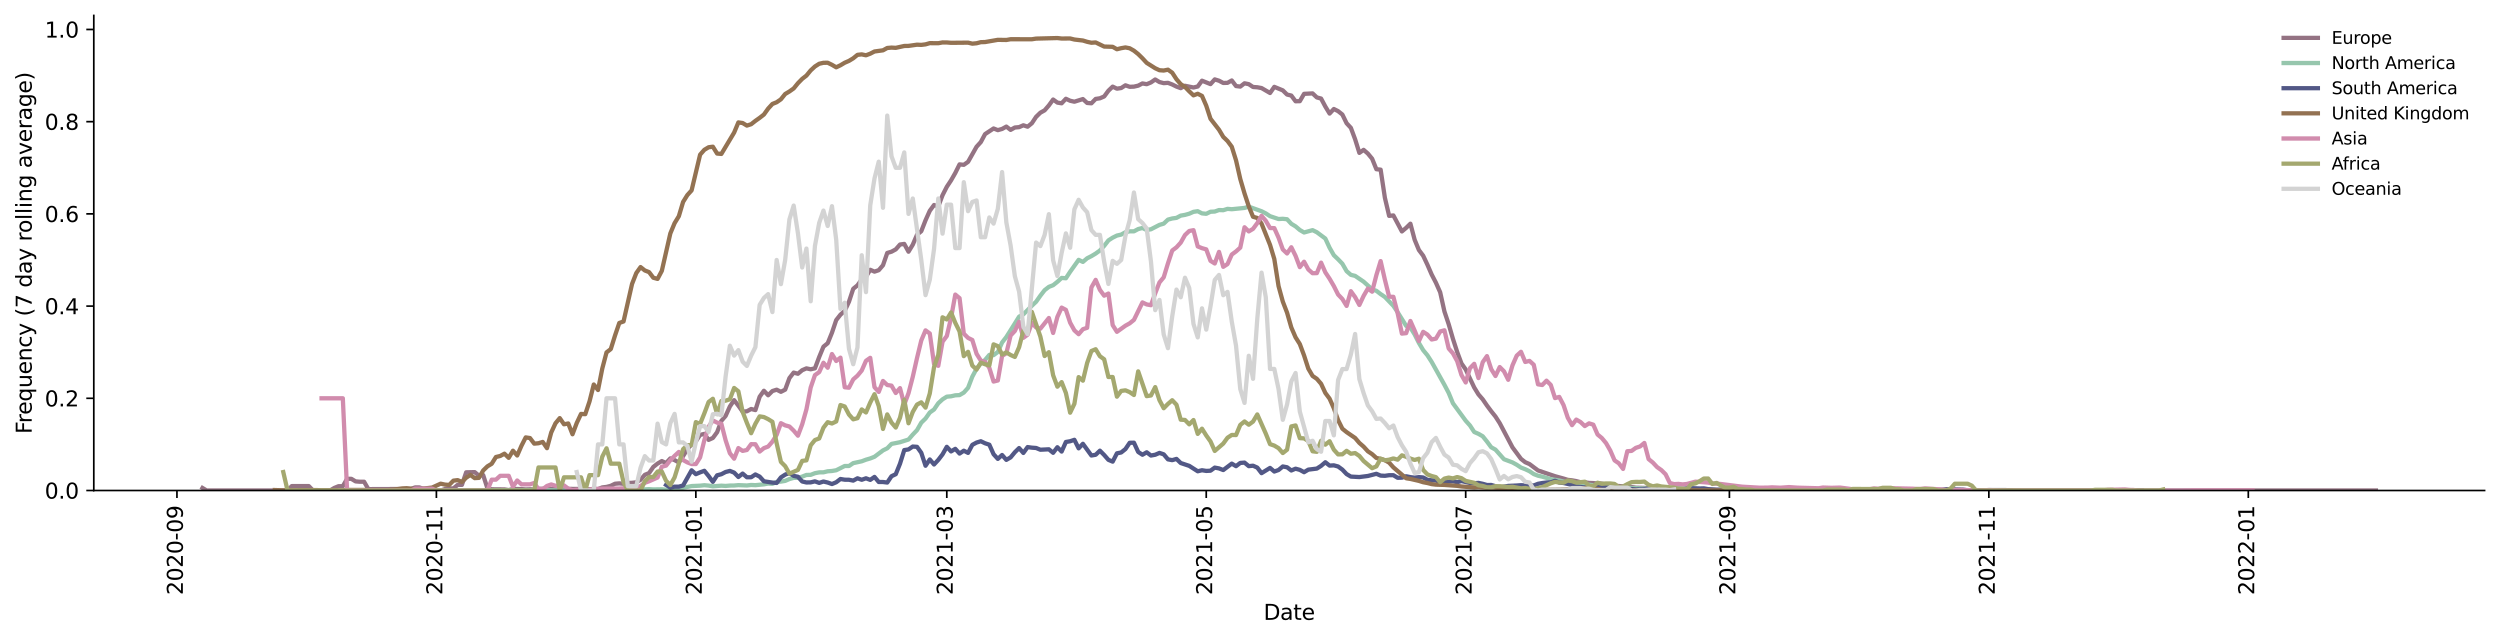 <?xml version="1.0" encoding="utf-8" standalone="no"?>
<!DOCTYPE svg PUBLIC "-//W3C//DTD SVG 1.1//EN"
  "http://www.w3.org/Graphics/SVG/1.1/DTD/svg11.dtd">
<svg height="298.621pt" version="1.1" viewBox="0 0 1166.981 298.621" width="1166.981pt" xmlns="http://www.w3.org/2000/svg" xmlns:xlink="http://www.w3.org/1999/xlink">
 <defs>
  <style type="text/css">*{stroke-linecap:butt;stroke-linejoin:round;}</style>
 </defs>
 <g id="figure_1">
  <g id="patch_1">
   <path d="M 0 298.621 
L 1166.981 298.621 
L 1166.981 0 
L 0 0 
z
" style="fill:#ffffff;"/>
  </g>
  <g id="axes_1">
   <g id="patch_2">
    <path d="M 43.781 228.96 
L 1159.781 228.96 
L 1159.781 7.2 
L 43.781 7.2 
z
" style="fill:#ffffff;"/>
   </g>
   <g id="matplotlib.axis_1">
    <g id="xtick_1">
     <g id="line2d_1">
      <defs>
       <path d="M 0 0 
L 0 3.5 
" id="ma9debd46e8" style="stroke:#000000;stroke-width:0.8;"/>
      </defs>
      <g>
       <use style="stroke:#000000;stroke-width:0.8;" x="82.596" xlink:href="#ma9debd46e8" y="228.96"/>
      </g>
     </g>
     <g id="text_1">
      <!-- 2020-09 -->
      <g transform="translate(85.355 277.743)rotate(-90)scale(0.1 -0.1)">
       <defs>
        <path d="M 1228 531 
L 3431 531 
L 3431 0 
L 469 0 
L 469 531 
Q 828 903 1448 1529 
Q 2069 2156 2228 2338 
Q 2531 2678 2651 2914 
Q 2772 3150 2772 3378 
Q 2772 3750 2511 3984 
Q 2250 4219 1831 4219 
Q 1534 4219 1204 4116 
Q 875 4013 500 3803 
L 500 4441 
Q 881 4594 1212 4672 
Q 1544 4750 1819 4750 
Q 2544 4750 2975 4387 
Q 3406 4025 3406 3419 
Q 3406 3131 3298 2873 
Q 3191 2616 2906 2266 
Q 2828 2175 2409 1742 
Q 1991 1309 1228 531 
z
" id="DejaVuSans-32" transform="scale(0.016)"/>
        <path d="M 2034 4250 
Q 1547 4250 1301 3770 
Q 1056 3291 1056 2328 
Q 1056 1369 1301 889 
Q 1547 409 2034 409 
Q 2525 409 2770 889 
Q 3016 1369 3016 2328 
Q 3016 3291 2770 3770 
Q 2525 4250 2034 4250 
z
M 2034 4750 
Q 2819 4750 3233 4129 
Q 3647 3509 3647 2328 
Q 3647 1150 3233 529 
Q 2819 -91 2034 -91 
Q 1250 -91 836 529 
Q 422 1150 422 2328 
Q 422 3509 836 4129 
Q 1250 4750 2034 4750 
z
" id="DejaVuSans-30" transform="scale(0.016)"/>
        <path d="M 313 2009 
L 1997 2009 
L 1997 1497 
L 313 1497 
L 313 2009 
z
" id="DejaVuSans-2d" transform="scale(0.016)"/>
        <path d="M 703 97 
L 703 672 
Q 941 559 1184 500 
Q 1428 441 1663 441 
Q 2288 441 2617 861 
Q 2947 1281 2994 2138 
Q 2813 1869 2534 1725 
Q 2256 1581 1919 1581 
Q 1219 1581 811 2004 
Q 403 2428 403 3163 
Q 403 3881 828 4315 
Q 1253 4750 1959 4750 
Q 2769 4750 3195 4129 
Q 3622 3509 3622 2328 
Q 3622 1225 3098 567 
Q 2575 -91 1691 -91 
Q 1453 -91 1209 -44 
Q 966 3 703 97 
z
M 1959 2075 
Q 2384 2075 2632 2365 
Q 2881 2656 2881 3163 
Q 2881 3666 2632 3958 
Q 2384 4250 1959 4250 
Q 1534 4250 1286 3958 
Q 1038 3666 1038 3163 
Q 1038 2656 1286 2365 
Q 1534 2075 1959 2075 
z
" id="DejaVuSans-39" transform="scale(0.016)"/>
       </defs>
       <use xlink:href="#DejaVuSans-32"/>
       <use x="63.623" xlink:href="#DejaVuSans-30"/>
       <use x="127.246" xlink:href="#DejaVuSans-32"/>
       <use x="190.869" xlink:href="#DejaVuSans-30"/>
       <use x="254.492" xlink:href="#DejaVuSans-2d"/>
       <use x="290.576" xlink:href="#DejaVuSans-30"/>
       <use x="354.199" xlink:href="#DejaVuSans-39"/>
      </g>
     </g>
    </g>
    <g id="xtick_2">
     <g id="line2d_2">
      <g>
       <use style="stroke:#000000;stroke-width:0.8;" x="203.706" xlink:href="#ma9debd46e8" y="228.96"/>
      </g>
     </g>
     <g id="text_2">
      <!-- 2020-11 -->
      <g transform="translate(206.466 277.743)rotate(-90)scale(0.1 -0.1)">
       <defs>
        <path d="M 794 531 
L 1825 531 
L 1825 4091 
L 703 3866 
L 703 4441 
L 1819 4666 
L 2450 4666 
L 2450 531 
L 3481 531 
L 3481 0 
L 794 0 
L 794 531 
z
" id="DejaVuSans-31" transform="scale(0.016)"/>
       </defs>
       <use xlink:href="#DejaVuSans-32"/>
       <use x="63.623" xlink:href="#DejaVuSans-30"/>
       <use x="127.246" xlink:href="#DejaVuSans-32"/>
       <use x="190.869" xlink:href="#DejaVuSans-30"/>
       <use x="254.492" xlink:href="#DejaVuSans-2d"/>
       <use x="290.576" xlink:href="#DejaVuSans-31"/>
       <use x="354.199" xlink:href="#DejaVuSans-31"/>
      </g>
     </g>
    </g>
    <g id="xtick_3">
     <g id="line2d_3">
      <g>
       <use style="stroke:#000000;stroke-width:0.8;" x="324.816" xlink:href="#ma9debd46e8" y="228.96"/>
      </g>
     </g>
     <g id="text_3">
      <!-- 2021-01 -->
      <g transform="translate(327.576 277.743)rotate(-90)scale(0.1 -0.1)">
       <use xlink:href="#DejaVuSans-32"/>
       <use x="63.623" xlink:href="#DejaVuSans-30"/>
       <use x="127.246" xlink:href="#DejaVuSans-32"/>
       <use x="190.869" xlink:href="#DejaVuSans-31"/>
       <use x="254.492" xlink:href="#DejaVuSans-2d"/>
       <use x="290.576" xlink:href="#DejaVuSans-30"/>
       <use x="354.199" xlink:href="#DejaVuSans-31"/>
      </g>
     </g>
    </g>
    <g id="xtick_4">
     <g id="line2d_4">
      <g>
       <use style="stroke:#000000;stroke-width:0.8;" x="441.956" xlink:href="#ma9debd46e8" y="228.96"/>
      </g>
     </g>
     <g id="text_4">
      <!-- 2021-03 -->
      <g transform="translate(444.715 277.743)rotate(-90)scale(0.1 -0.1)">
       <defs>
        <path d="M 2597 2516 
Q 3050 2419 3304 2112 
Q 3559 1806 3559 1356 
Q 3559 666 3084 287 
Q 2609 -91 1734 -91 
Q 1441 -91 1130 -33 
Q 819 25 488 141 
L 488 750 
Q 750 597 1062 519 
Q 1375 441 1716 441 
Q 2309 441 2620 675 
Q 2931 909 2931 1356 
Q 2931 1769 2642 2001 
Q 2353 2234 1838 2234 
L 1294 2234 
L 1294 2753 
L 1863 2753 
Q 2328 2753 2575 2939 
Q 2822 3125 2822 3475 
Q 2822 3834 2567 4026 
Q 2313 4219 1838 4219 
Q 1578 4219 1281 4162 
Q 984 4106 628 3988 
L 628 4550 
Q 988 4650 1302 4700 
Q 1616 4750 1894 4750 
Q 2613 4750 3031 4423 
Q 3450 4097 3450 3541 
Q 3450 3153 3228 2886 
Q 3006 2619 2597 2516 
z
" id="DejaVuSans-33" transform="scale(0.016)"/>
       </defs>
       <use xlink:href="#DejaVuSans-32"/>
       <use x="63.623" xlink:href="#DejaVuSans-30"/>
       <use x="127.246" xlink:href="#DejaVuSans-32"/>
       <use x="190.869" xlink:href="#DejaVuSans-31"/>
       <use x="254.492" xlink:href="#DejaVuSans-2d"/>
       <use x="290.576" xlink:href="#DejaVuSans-30"/>
       <use x="354.199" xlink:href="#DejaVuSans-33"/>
      </g>
     </g>
    </g>
    <g id="xtick_5">
     <g id="line2d_5">
      <g>
       <use style="stroke:#000000;stroke-width:0.8;" x="563.066" xlink:href="#ma9debd46e8" y="228.96"/>
      </g>
     </g>
     <g id="text_5">
      <!-- 2021-05 -->
      <g transform="translate(565.825 277.743)rotate(-90)scale(0.1 -0.1)">
       <defs>
        <path d="M 691 4666 
L 3169 4666 
L 3169 4134 
L 1269 4134 
L 1269 2991 
Q 1406 3038 1543 3061 
Q 1681 3084 1819 3084 
Q 2600 3084 3056 2656 
Q 3513 2228 3513 1497 
Q 3513 744 3044 326 
Q 2575 -91 1722 -91 
Q 1428 -91 1123 -41 
Q 819 9 494 109 
L 494 744 
Q 775 591 1075 516 
Q 1375 441 1709 441 
Q 2250 441 2565 725 
Q 2881 1009 2881 1497 
Q 2881 1984 2565 2268 
Q 2250 2553 1709 2553 
Q 1456 2553 1204 2497 
Q 953 2441 691 2322 
L 691 4666 
z
" id="DejaVuSans-35" transform="scale(0.016)"/>
       </defs>
       <use xlink:href="#DejaVuSans-32"/>
       <use x="63.623" xlink:href="#DejaVuSans-30"/>
       <use x="127.246" xlink:href="#DejaVuSans-32"/>
       <use x="190.869" xlink:href="#DejaVuSans-31"/>
       <use x="254.492" xlink:href="#DejaVuSans-2d"/>
       <use x="290.576" xlink:href="#DejaVuSans-30"/>
       <use x="354.199" xlink:href="#DejaVuSans-35"/>
      </g>
     </g>
    </g>
    <g id="xtick_6">
     <g id="line2d_6">
      <g>
       <use style="stroke:#000000;stroke-width:0.8;" x="684.176" xlink:href="#ma9debd46e8" y="228.96"/>
      </g>
     </g>
     <g id="text_6">
      <!-- 2021-07 -->
      <g transform="translate(686.935 277.743)rotate(-90)scale(0.1 -0.1)">
       <defs>
        <path d="M 525 4666 
L 3525 4666 
L 3525 4397 
L 1831 0 
L 1172 0 
L 2766 4134 
L 525 4134 
L 525 4666 
z
" id="DejaVuSans-37" transform="scale(0.016)"/>
       </defs>
       <use xlink:href="#DejaVuSans-32"/>
       <use x="63.623" xlink:href="#DejaVuSans-30"/>
       <use x="127.246" xlink:href="#DejaVuSans-32"/>
       <use x="190.869" xlink:href="#DejaVuSans-31"/>
       <use x="254.492" xlink:href="#DejaVuSans-2d"/>
       <use x="290.576" xlink:href="#DejaVuSans-30"/>
       <use x="354.199" xlink:href="#DejaVuSans-37"/>
      </g>
     </g>
    </g>
    <g id="xtick_7">
     <g id="line2d_7">
      <g>
       <use style="stroke:#000000;stroke-width:0.8;" x="807.271" xlink:href="#ma9debd46e8" y="228.96"/>
      </g>
     </g>
     <g id="text_7">
      <!-- 2021-09 -->
      <g transform="translate(810.031 277.743)rotate(-90)scale(0.1 -0.1)">
       <use xlink:href="#DejaVuSans-32"/>
       <use x="63.623" xlink:href="#DejaVuSans-30"/>
       <use x="127.246" xlink:href="#DejaVuSans-32"/>
       <use x="190.869" xlink:href="#DejaVuSans-31"/>
       <use x="254.492" xlink:href="#DejaVuSans-2d"/>
       <use x="290.576" xlink:href="#DejaVuSans-30"/>
       <use x="354.199" xlink:href="#DejaVuSans-39"/>
      </g>
     </g>
    </g>
    <g id="xtick_8">
     <g id="line2d_8">
      <g>
       <use style="stroke:#000000;stroke-width:0.8;" x="928.381" xlink:href="#ma9debd46e8" y="228.96"/>
      </g>
     </g>
     <g id="text_8">
      <!-- 2021-11 -->
      <g transform="translate(931.141 277.743)rotate(-90)scale(0.1 -0.1)">
       <use xlink:href="#DejaVuSans-32"/>
       <use x="63.623" xlink:href="#DejaVuSans-30"/>
       <use x="127.246" xlink:href="#DejaVuSans-32"/>
       <use x="190.869" xlink:href="#DejaVuSans-31"/>
       <use x="254.492" xlink:href="#DejaVuSans-2d"/>
       <use x="290.576" xlink:href="#DejaVuSans-31"/>
       <use x="354.199" xlink:href="#DejaVuSans-31"/>
      </g>
     </g>
    </g>
    <g id="xtick_9">
     <g id="line2d_9">
      <g>
       <use style="stroke:#000000;stroke-width:0.8;" x="1049.492" xlink:href="#ma9debd46e8" y="228.96"/>
      </g>
     </g>
     <g id="text_9">
      <!-- 2022-01 -->
      <g transform="translate(1052.251 277.743)rotate(-90)scale(0.1 -0.1)">
       <use xlink:href="#DejaVuSans-32"/>
       <use x="63.623" xlink:href="#DejaVuSans-30"/>
       <use x="127.246" xlink:href="#DejaVuSans-32"/>
       <use x="190.869" xlink:href="#DejaVuSans-32"/>
       <use x="254.492" xlink:href="#DejaVuSans-2d"/>
       <use x="290.576" xlink:href="#DejaVuSans-30"/>
       <use x="354.199" xlink:href="#DejaVuSans-31"/>
      </g>
     </g>
    </g>
    <g id="text_10">
     <!-- Date -->
     <g transform="translate(589.83 289.341)scale(0.1 -0.1)">
      <defs>
       <path d="M 1259 4147 
L 1259 519 
L 2022 519 
Q 2988 519 3436 956 
Q 3884 1394 3884 2338 
Q 3884 3275 3436 3711 
Q 2988 4147 2022 4147 
L 1259 4147 
z
M 628 4666 
L 1925 4666 
Q 3281 4666 3915 4102 
Q 4550 3538 4550 2338 
Q 4550 1131 3912 565 
Q 3275 0 1925 0 
L 628 0 
L 628 4666 
z
" id="DejaVuSans-44" transform="scale(0.016)"/>
       <path d="M 2194 1759 
Q 1497 1759 1228 1600 
Q 959 1441 959 1056 
Q 959 750 1161 570 
Q 1363 391 1709 391 
Q 2188 391 2477 730 
Q 2766 1069 2766 1631 
L 2766 1759 
L 2194 1759 
z
M 3341 1997 
L 3341 0 
L 2766 0 
L 2766 531 
Q 2569 213 2275 61 
Q 1981 -91 1556 -91 
Q 1019 -91 701 211 
Q 384 513 384 1019 
Q 384 1609 779 1909 
Q 1175 2209 1959 2209 
L 2766 2209 
L 2766 2266 
Q 2766 2663 2505 2880 
Q 2244 3097 1772 3097 
Q 1472 3097 1187 3025 
Q 903 2953 641 2809 
L 641 3341 
Q 956 3463 1253 3523 
Q 1550 3584 1831 3584 
Q 2591 3584 2966 3190 
Q 3341 2797 3341 1997 
z
" id="DejaVuSans-61" transform="scale(0.016)"/>
       <path d="M 1172 4494 
L 1172 3500 
L 2356 3500 
L 2356 3053 
L 1172 3053 
L 1172 1153 
Q 1172 725 1289 603 
Q 1406 481 1766 481 
L 2356 481 
L 2356 0 
L 1766 0 
Q 1100 0 847 248 
Q 594 497 594 1153 
L 594 3053 
L 172 3053 
L 172 3500 
L 594 3500 
L 594 4494 
L 1172 4494 
z
" id="DejaVuSans-74" transform="scale(0.016)"/>
       <path d="M 3597 1894 
L 3597 1613 
L 953 1613 
Q 991 1019 1311 708 
Q 1631 397 2203 397 
Q 2534 397 2845 478 
Q 3156 559 3463 722 
L 3463 178 
Q 3153 47 2828 -22 
Q 2503 -91 2169 -91 
Q 1331 -91 842 396 
Q 353 884 353 1716 
Q 353 2575 817 3079 
Q 1281 3584 2069 3584 
Q 2775 3584 3186 3129 
Q 3597 2675 3597 1894 
z
M 3022 2063 
Q 3016 2534 2758 2815 
Q 2500 3097 2075 3097 
Q 1594 3097 1305 2825 
Q 1016 2553 972 2059 
L 3022 2063 
z
" id="DejaVuSans-65" transform="scale(0.016)"/>
      </defs>
      <use xlink:href="#DejaVuSans-44"/>
      <use x="77.002" xlink:href="#DejaVuSans-61"/>
      <use x="138.281" xlink:href="#DejaVuSans-74"/>
      <use x="177.49" xlink:href="#DejaVuSans-65"/>
     </g>
    </g>
   </g>
   <g id="matplotlib.axis_2">
    <g id="ytick_1">
     <g id="line2d_10">
      <defs>
       <path d="M 0 0 
L -3.5 0 
" id="m37ac772806" style="stroke:#000000;stroke-width:0.8;"/>
      </defs>
      <g>
       <use style="stroke:#000000;stroke-width:0.8;" x="43.781" xlink:href="#m37ac772806" y="228.96"/>
      </g>
     </g>
     <g id="text_11">
      <!-- 0.0 -->
      <g transform="translate(20.878 232.759)scale(0.1 -0.1)">
       <defs>
        <path d="M 684 794 
L 1344 794 
L 1344 0 
L 684 0 
L 684 794 
z
" id="DejaVuSans-2e" transform="scale(0.016)"/>
       </defs>
       <use xlink:href="#DejaVuSans-30"/>
       <use x="63.623" xlink:href="#DejaVuSans-2e"/>
       <use x="95.41" xlink:href="#DejaVuSans-30"/>
      </g>
     </g>
    </g>
    <g id="ytick_2">
     <g id="line2d_11">
      <g>
       <use style="stroke:#000000;stroke-width:0.8;" x="43.781" xlink:href="#m37ac772806" y="185.92"/>
      </g>
     </g>
     <g id="text_12">
      <!-- 0.2 -->
      <g transform="translate(20.878 189.719)scale(0.1 -0.1)">
       <use xlink:href="#DejaVuSans-30"/>
       <use x="63.623" xlink:href="#DejaVuSans-2e"/>
       <use x="95.41" xlink:href="#DejaVuSans-32"/>
      </g>
     </g>
    </g>
    <g id="ytick_3">
     <g id="line2d_12">
      <g>
       <use style="stroke:#000000;stroke-width:0.8;" x="43.781" xlink:href="#m37ac772806" y="142.88"/>
      </g>
     </g>
     <g id="text_13">
      <!-- 0.4 -->
      <g transform="translate(20.878 146.68)scale(0.1 -0.1)">
       <defs>
        <path d="M 2419 4116 
L 825 1625 
L 2419 1625 
L 2419 4116 
z
M 2253 4666 
L 3047 4666 
L 3047 1625 
L 3713 1625 
L 3713 1100 
L 3047 1100 
L 3047 0 
L 2419 0 
L 2419 1100 
L 313 1100 
L 313 1709 
L 2253 4666 
z
" id="DejaVuSans-34" transform="scale(0.016)"/>
       </defs>
       <use xlink:href="#DejaVuSans-30"/>
       <use x="63.623" xlink:href="#DejaVuSans-2e"/>
       <use x="95.41" xlink:href="#DejaVuSans-34"/>
      </g>
     </g>
    </g>
    <g id="ytick_4">
     <g id="line2d_13">
      <g>
       <use style="stroke:#000000;stroke-width:0.8;" x="43.781" xlink:href="#m37ac772806" y="99.841"/>
      </g>
     </g>
     <g id="text_14">
      <!-- 0.6 -->
      <g transform="translate(20.878 103.64)scale(0.1 -0.1)">
       <defs>
        <path d="M 2113 2584 
Q 1688 2584 1439 2293 
Q 1191 2003 1191 1497 
Q 1191 994 1439 701 
Q 1688 409 2113 409 
Q 2538 409 2786 701 
Q 3034 994 3034 1497 
Q 3034 2003 2786 2293 
Q 2538 2584 2113 2584 
z
M 3366 4563 
L 3366 3988 
Q 3128 4100 2886 4159 
Q 2644 4219 2406 4219 
Q 1781 4219 1451 3797 
Q 1122 3375 1075 2522 
Q 1259 2794 1537 2939 
Q 1816 3084 2150 3084 
Q 2853 3084 3261 2657 
Q 3669 2231 3669 1497 
Q 3669 778 3244 343 
Q 2819 -91 2113 -91 
Q 1303 -91 875 529 
Q 447 1150 447 2328 
Q 447 3434 972 4092 
Q 1497 4750 2381 4750 
Q 2619 4750 2861 4703 
Q 3103 4656 3366 4563 
z
" id="DejaVuSans-36" transform="scale(0.016)"/>
       </defs>
       <use xlink:href="#DejaVuSans-30"/>
       <use x="63.623" xlink:href="#DejaVuSans-2e"/>
       <use x="95.41" xlink:href="#DejaVuSans-36"/>
      </g>
     </g>
    </g>
    <g id="ytick_5">
     <g id="line2d_14">
      <g>
       <use style="stroke:#000000;stroke-width:0.8;" x="43.781" xlink:href="#m37ac772806" y="56.801"/>
      </g>
     </g>
     <g id="text_15">
      <!-- 0.8 -->
      <g transform="translate(20.878 60.6)scale(0.1 -0.1)">
       <defs>
        <path d="M 2034 2216 
Q 1584 2216 1326 1975 
Q 1069 1734 1069 1313 
Q 1069 891 1326 650 
Q 1584 409 2034 409 
Q 2484 409 2743 651 
Q 3003 894 3003 1313 
Q 3003 1734 2745 1975 
Q 2488 2216 2034 2216 
z
M 1403 2484 
Q 997 2584 770 2862 
Q 544 3141 544 3541 
Q 544 4100 942 4425 
Q 1341 4750 2034 4750 
Q 2731 4750 3128 4425 
Q 3525 4100 3525 3541 
Q 3525 3141 3298 2862 
Q 3072 2584 2669 2484 
Q 3125 2378 3379 2068 
Q 3634 1759 3634 1313 
Q 3634 634 3220 271 
Q 2806 -91 2034 -91 
Q 1263 -91 848 271 
Q 434 634 434 1313 
Q 434 1759 690 2068 
Q 947 2378 1403 2484 
z
M 1172 3481 
Q 1172 3119 1398 2916 
Q 1625 2713 2034 2713 
Q 2441 2713 2670 2916 
Q 2900 3119 2900 3481 
Q 2900 3844 2670 4047 
Q 2441 4250 2034 4250 
Q 1625 4250 1398 4047 
Q 1172 3844 1172 3481 
z
" id="DejaVuSans-38" transform="scale(0.016)"/>
       </defs>
       <use xlink:href="#DejaVuSans-30"/>
       <use x="63.623" xlink:href="#DejaVuSans-2e"/>
       <use x="95.41" xlink:href="#DejaVuSans-38"/>
      </g>
     </g>
    </g>
    <g id="ytick_6">
     <g id="line2d_15">
      <g>
       <use style="stroke:#000000;stroke-width:0.8;" x="43.781" xlink:href="#m37ac772806" y="13.761"/>
      </g>
     </g>
     <g id="text_16">
      <!-- 1.0 -->
      <g transform="translate(20.878 17.56)scale(0.1 -0.1)">
       <use xlink:href="#DejaVuSans-31"/>
       <use x="63.623" xlink:href="#DejaVuSans-2e"/>
       <use x="95.41" xlink:href="#DejaVuSans-30"/>
      </g>
     </g>
    </g>
    <g id="text_17">
     <!-- Frequency (7 day rolling average) -->
     <g transform="translate(14.798 202.529)rotate(-90)scale(0.1 -0.1)">
      <defs>
       <path d="M 628 4666 
L 3309 4666 
L 3309 4134 
L 1259 4134 
L 1259 2759 
L 3109 2759 
L 3109 2228 
L 1259 2228 
L 1259 0 
L 628 0 
L 628 4666 
z
" id="DejaVuSans-46" transform="scale(0.016)"/>
       <path d="M 2631 2963 
Q 2534 3019 2420 3045 
Q 2306 3072 2169 3072 
Q 1681 3072 1420 2755 
Q 1159 2438 1159 1844 
L 1159 0 
L 581 0 
L 581 3500 
L 1159 3500 
L 1159 2956 
Q 1341 3275 1631 3429 
Q 1922 3584 2338 3584 
Q 2397 3584 2469 3576 
Q 2541 3569 2628 3553 
L 2631 2963 
z
" id="DejaVuSans-72" transform="scale(0.016)"/>
       <path d="M 947 1747 
Q 947 1113 1208 752 
Q 1469 391 1925 391 
Q 2381 391 2643 752 
Q 2906 1113 2906 1747 
Q 2906 2381 2643 2742 
Q 2381 3103 1925 3103 
Q 1469 3103 1208 2742 
Q 947 2381 947 1747 
z
M 2906 525 
Q 2725 213 2448 61 
Q 2172 -91 1784 -91 
Q 1150 -91 751 415 
Q 353 922 353 1747 
Q 353 2572 751 3078 
Q 1150 3584 1784 3584 
Q 2172 3584 2448 3432 
Q 2725 3281 2906 2969 
L 2906 3500 
L 3481 3500 
L 3481 -1331 
L 2906 -1331 
L 2906 525 
z
" id="DejaVuSans-71" transform="scale(0.016)"/>
       <path d="M 544 1381 
L 544 3500 
L 1119 3500 
L 1119 1403 
Q 1119 906 1312 657 
Q 1506 409 1894 409 
Q 2359 409 2629 706 
Q 2900 1003 2900 1516 
L 2900 3500 
L 3475 3500 
L 3475 0 
L 2900 0 
L 2900 538 
Q 2691 219 2414 64 
Q 2138 -91 1772 -91 
Q 1169 -91 856 284 
Q 544 659 544 1381 
z
M 1991 3584 
L 1991 3584 
z
" id="DejaVuSans-75" transform="scale(0.016)"/>
       <path d="M 3513 2113 
L 3513 0 
L 2938 0 
L 2938 2094 
Q 2938 2591 2744 2837 
Q 2550 3084 2163 3084 
Q 1697 3084 1428 2787 
Q 1159 2491 1159 1978 
L 1159 0 
L 581 0 
L 581 3500 
L 1159 3500 
L 1159 2956 
Q 1366 3272 1645 3428 
Q 1925 3584 2291 3584 
Q 2894 3584 3203 3211 
Q 3513 2838 3513 2113 
z
" id="DejaVuSans-6e" transform="scale(0.016)"/>
       <path d="M 3122 3366 
L 3122 2828 
Q 2878 2963 2633 3030 
Q 2388 3097 2138 3097 
Q 1578 3097 1268 2742 
Q 959 2388 959 1747 
Q 959 1106 1268 751 
Q 1578 397 2138 397 
Q 2388 397 2633 464 
Q 2878 531 3122 666 
L 3122 134 
Q 2881 22 2623 -34 
Q 2366 -91 2075 -91 
Q 1284 -91 818 406 
Q 353 903 353 1747 
Q 353 2603 823 3093 
Q 1294 3584 2113 3584 
Q 2378 3584 2631 3529 
Q 2884 3475 3122 3366 
z
" id="DejaVuSans-63" transform="scale(0.016)"/>
       <path d="M 2059 -325 
Q 1816 -950 1584 -1140 
Q 1353 -1331 966 -1331 
L 506 -1331 
L 506 -850 
L 844 -850 
Q 1081 -850 1212 -737 
Q 1344 -625 1503 -206 
L 1606 56 
L 191 3500 
L 800 3500 
L 1894 763 
L 2988 3500 
L 3597 3500 
L 2059 -325 
z
" id="DejaVuSans-79" transform="scale(0.016)"/>
       <path id="DejaVuSans-20" transform="scale(0.016)"/>
       <path d="M 1984 4856 
Q 1566 4138 1362 3434 
Q 1159 2731 1159 2009 
Q 1159 1288 1364 580 
Q 1569 -128 1984 -844 
L 1484 -844 
Q 1016 -109 783 600 
Q 550 1309 550 2009 
Q 550 2706 781 3412 
Q 1013 4119 1484 4856 
L 1984 4856 
z
" id="DejaVuSans-28" transform="scale(0.016)"/>
       <path d="M 2906 2969 
L 2906 4863 
L 3481 4863 
L 3481 0 
L 2906 0 
L 2906 525 
Q 2725 213 2448 61 
Q 2172 -91 1784 -91 
Q 1150 -91 751 415 
Q 353 922 353 1747 
Q 353 2572 751 3078 
Q 1150 3584 1784 3584 
Q 2172 3584 2448 3432 
Q 2725 3281 2906 2969 
z
M 947 1747 
Q 947 1113 1208 752 
Q 1469 391 1925 391 
Q 2381 391 2643 752 
Q 2906 1113 2906 1747 
Q 2906 2381 2643 2742 
Q 2381 3103 1925 3103 
Q 1469 3103 1208 2742 
Q 947 2381 947 1747 
z
" id="DejaVuSans-64" transform="scale(0.016)"/>
       <path d="M 1959 3097 
Q 1497 3097 1228 2736 
Q 959 2375 959 1747 
Q 959 1119 1226 758 
Q 1494 397 1959 397 
Q 2419 397 2687 759 
Q 2956 1122 2956 1747 
Q 2956 2369 2687 2733 
Q 2419 3097 1959 3097 
z
M 1959 3584 
Q 2709 3584 3137 3096 
Q 3566 2609 3566 1747 
Q 3566 888 3137 398 
Q 2709 -91 1959 -91 
Q 1206 -91 779 398 
Q 353 888 353 1747 
Q 353 2609 779 3096 
Q 1206 3584 1959 3584 
z
" id="DejaVuSans-6f" transform="scale(0.016)"/>
       <path d="M 603 4863 
L 1178 4863 
L 1178 0 
L 603 0 
L 603 4863 
z
" id="DejaVuSans-6c" transform="scale(0.016)"/>
       <path d="M 603 3500 
L 1178 3500 
L 1178 0 
L 603 0 
L 603 3500 
z
M 603 4863 
L 1178 4863 
L 1178 4134 
L 603 4134 
L 603 4863 
z
" id="DejaVuSans-69" transform="scale(0.016)"/>
       <path d="M 2906 1791 
Q 2906 2416 2648 2759 
Q 2391 3103 1925 3103 
Q 1463 3103 1205 2759 
Q 947 2416 947 1791 
Q 947 1169 1205 825 
Q 1463 481 1925 481 
Q 2391 481 2648 825 
Q 2906 1169 2906 1791 
z
M 3481 434 
Q 3481 -459 3084 -895 
Q 2688 -1331 1869 -1331 
Q 1566 -1331 1297 -1286 
Q 1028 -1241 775 -1147 
L 775 -588 
Q 1028 -725 1275 -790 
Q 1522 -856 1778 -856 
Q 2344 -856 2625 -561 
Q 2906 -266 2906 331 
L 2906 616 
Q 2728 306 2450 153 
Q 2172 0 1784 0 
Q 1141 0 747 490 
Q 353 981 353 1791 
Q 353 2603 747 3093 
Q 1141 3584 1784 3584 
Q 2172 3584 2450 3431 
Q 2728 3278 2906 2969 
L 2906 3500 
L 3481 3500 
L 3481 434 
z
" id="DejaVuSans-67" transform="scale(0.016)"/>
       <path d="M 191 3500 
L 800 3500 
L 1894 563 
L 2988 3500 
L 3597 3500 
L 2284 0 
L 1503 0 
L 191 3500 
z
" id="DejaVuSans-76" transform="scale(0.016)"/>
       <path d="M 513 4856 
L 1013 4856 
Q 1481 4119 1714 3412 
Q 1947 2706 1947 2009 
Q 1947 1309 1714 600 
Q 1481 -109 1013 -844 
L 513 -844 
Q 928 -128 1133 580 
Q 1338 1288 1338 2009 
Q 1338 2731 1133 3434 
Q 928 4138 513 4856 
z
" id="DejaVuSans-29" transform="scale(0.016)"/>
      </defs>
      <use xlink:href="#DejaVuSans-46"/>
      <use x="50.27" xlink:href="#DejaVuSans-72"/>
      <use x="89.133" xlink:href="#DejaVuSans-65"/>
      <use x="150.656" xlink:href="#DejaVuSans-71"/>
      <use x="214.133" xlink:href="#DejaVuSans-75"/>
      <use x="277.512" xlink:href="#DejaVuSans-65"/>
      <use x="339.035" xlink:href="#DejaVuSans-6e"/>
      <use x="402.414" xlink:href="#DejaVuSans-63"/>
      <use x="457.395" xlink:href="#DejaVuSans-79"/>
      <use x="516.574" xlink:href="#DejaVuSans-20"/>
      <use x="548.361" xlink:href="#DejaVuSans-28"/>
      <use x="587.375" xlink:href="#DejaVuSans-37"/>
      <use x="650.998" xlink:href="#DejaVuSans-20"/>
      <use x="682.785" xlink:href="#DejaVuSans-64"/>
      <use x="746.262" xlink:href="#DejaVuSans-61"/>
      <use x="807.541" xlink:href="#DejaVuSans-79"/>
      <use x="866.721" xlink:href="#DejaVuSans-20"/>
      <use x="898.508" xlink:href="#DejaVuSans-72"/>
      <use x="937.371" xlink:href="#DejaVuSans-6f"/>
      <use x="998.553" xlink:href="#DejaVuSans-6c"/>
      <use x="1026.336" xlink:href="#DejaVuSans-6c"/>
      <use x="1054.119" xlink:href="#DejaVuSans-69"/>
      <use x="1081.902" xlink:href="#DejaVuSans-6e"/>
      <use x="1145.281" xlink:href="#DejaVuSans-67"/>
      <use x="1208.758" xlink:href="#DejaVuSans-20"/>
      <use x="1240.545" xlink:href="#DejaVuSans-61"/>
      <use x="1301.824" xlink:href="#DejaVuSans-76"/>
      <use x="1361.004" xlink:href="#DejaVuSans-65"/>
      <use x="1422.527" xlink:href="#DejaVuSans-72"/>
      <use x="1463.641" xlink:href="#DejaVuSans-61"/>
      <use x="1524.92" xlink:href="#DejaVuSans-67"/>
      <use x="1588.396" xlink:href="#DejaVuSans-65"/>
      <use x="1649.92" xlink:href="#DejaVuSans-29"/>
     </g>
    </g>
   </g>
   <g id="line2d_16">
    <path clip-path="url(#p5b81f24438)" d="M 94.509 227.781 
L 96.494 228.96 
L 134.217 228.96 
L 136.202 226.91 
L 144.144 226.91 
L 146.129 228.96 
L 154.071 228.96 
L 156.056 227.764 
L 158.042 226.952 
L 160.027 226.952 
L 162.013 223.509 
L 163.998 223.509 
L 165.983 224.705 
L 167.969 224.874 
L 169.954 224.874 
L 171.94 228.318 
L 191.794 228.243 
L 193.779 227.525 
L 195.765 227.525 
L 197.75 228.243 
L 201.721 228.243 
L 203.706 228.96 
L 205.692 228.96 
L 207.677 228.298 
L 209.662 227.99 
L 211.648 227.99 
L 213.633 226.335 
L 215.619 226.335 
L 217.604 220.476 
L 221.575 220.378 
L 223.56 222.033 
L 225.546 221.769 
L 227.531 227.99 
L 229.517 228.396 
L 235.473 228.45 
L 237.458 228.75 
L 239.444 228.252 
L 243.414 228.294 
L 245.4 228.462 
L 247.385 228.392 
L 249.371 228.493 
L 251.356 228.132 
L 257.312 228.203 
L 261.283 228.52 
L 263.269 228.429 
L 265.254 228.2 
L 271.21 228.259 
L 275.181 228.418 
L 279.152 228.314 
L 281.137 227.519 
L 283.123 227.289 
L 285.108 226.773 
L 287.093 225.805 
L 289.079 225.641 
L 291.064 225.824 
L 293.05 225.469 
L 295.035 225.373 
L 297.021 225.152 
L 299.006 223.961 
L 300.991 221.651 
L 302.977 220.837 
L 304.962 217.966 
L 306.948 216.394 
L 308.933 215.221 
L 310.918 216.153 
L 312.904 213.991 
L 314.889 214.777 
L 316.875 215.846 
L 318.86 212.921 
L 320.845 209.707 
L 322.831 207.376 
L 324.816 206.017 
L 326.802 203.008 
L 328.787 202.542 
L 330.773 205.333 
L 332.758 204.437 
L 334.743 201.738 
L 336.729 196.45 
L 338.714 194.14 
L 340.7 189.728 
L 342.685 186.798 
L 344.67 189.36 
L 346.656 192.152 
L 348.641 191.987 
L 350.627 190.912 
L 352.612 191.421 
L 354.597 185.19 
L 356.583 182.406 
L 358.568 184.506 
L 360.554 182.533 
L 362.539 181.907 
L 364.525 182.896 
L 366.51 181.885 
L 368.495 176.486 
L 370.481 173.923 
L 372.466 174.47 
L 374.452 172.81 
L 376.437 171.952 
L 378.422 172.378 
L 380.408 171.933 
L 382.393 166.645 
L 384.379 161.835 
L 386.364 160.213 
L 388.349 155.32 
L 390.335 149.419 
L 392.32 146.884 
L 394.306 145.12 
L 396.291 140.847 
L 398.277 134.803 
L 400.262 133.197 
L 402.247 130.431 
L 404.233 129.164 
L 406.218 125.937 
L 408.204 126.797 
L 410.189 126.126 
L 412.174 123.813 
L 414.16 118.073 
L 416.145 117.487 
L 418.131 116.409 
L 420.116 114.143 
L 422.101 113.86 
L 424.087 117.494 
L 426.072 114.229 
L 428.058 109.568 
L 430.043 107.928 
L 432.029 102.835 
L 434.014 98.392 
L 435.999 95.699 
L 437.985 96.378 
L 439.97 91.116 
L 441.956 87.209 
L 443.941 84.2 
L 445.926 80.728 
L 447.912 76.729 
L 449.897 76.938 
L 451.883 75.552 
L 455.853 68.496 
L 457.839 66.316 
L 459.824 62.598 
L 463.795 59.973 
L 465.781 60.746 
L 467.766 60.189 
L 469.751 59.094 
L 471.737 60.623 
L 473.722 59.523 
L 475.708 59.346 
L 477.693 58.486 
L 479.678 59.138 
L 481.664 57.526 
L 483.649 54.531 
L 485.635 52.608 
L 487.62 51.504 
L 489.605 49.205 
L 491.591 46.468 
L 493.576 47.889 
L 495.562 48.22 
L 497.547 46.111 
L 499.533 47.033 
L 501.518 47.478 
L 505.489 46.242 
L 507.474 48.056 
L 509.46 48.222 
L 511.445 46.179 
L 513.43 45.884 
L 515.416 45.029 
L 517.401 42.347 
L 519.387 40.441 
L 521.372 41.391 
L 523.357 41.091 
L 525.343 39.82 
L 527.328 40.52 
L 529.314 40.438 
L 531.299 39.983 
L 533.285 38.947 
L 535.27 39.302 
L 537.255 38.477 
L 539.241 37.105 
L 541.226 38.297 
L 543.212 38.812 
L 545.197 38.671 
L 547.182 39.435 
L 549.168 40.424 
L 551.153 41.148 
L 553.139 40.033 
L 557.109 40.845 
L 559.095 40.376 
L 561.08 37.67 
L 565.051 39.26 
L 567.037 37.063 
L 569.022 37.678 
L 571.007 38.727 
L 572.993 38.665 
L 574.978 37.568 
L 576.964 40.169 
L 578.949 40.418 
L 580.934 38.886 
L 582.92 39.287 
L 584.905 40.603 
L 586.891 40.736 
L 588.876 41.105 
L 592.847 43.41 
L 594.832 40.549 
L 598.803 42.182 
L 600.789 44.139 
L 602.774 44.606 
L 604.759 47.266 
L 606.745 47.228 
L 608.73 43.806 
L 612.701 43.599 
L 614.686 45.476 
L 616.672 46.008 
L 618.657 49.736 
L 620.643 53.011 
L 622.628 50.88 
L 624.613 51.879 
L 626.599 53.457 
L 628.584 57.531 
L 630.57 59.673 
L 632.555 65.005 
L 634.541 71.357 
L 636.526 69.961 
L 638.511 71.681 
L 640.497 74.088 
L 642.482 78.988 
L 644.468 79.19 
L 646.453 92.316 
L 648.438 100.771 
L 650.424 100.564 
L 654.395 108.037 
L 656.38 106.365 
L 658.365 104.427 
L 660.351 111.927 
L 662.336 116.718 
L 664.322 119.356 
L 666.307 123.577 
L 668.293 128.142 
L 670.278 131.97 
L 672.263 136.438 
L 674.249 145.387 
L 676.234 151.338 
L 678.22 158.167 
L 680.205 164.308 
L 682.19 169.634 
L 684.176 172.463 
L 688.147 180.865 
L 690.132 184.105 
L 692.117 186.396 
L 694.103 189.299 
L 696.088 191.963 
L 698.074 194.44 
L 700.059 197.532 
L 706.015 208.827 
L 709.986 214.201 
L 711.972 215.755 
L 713.957 216.622 
L 717.928 219.6 
L 725.869 222.286 
L 729.84 223.384 
L 731.826 223.995 
L 733.811 224.216 
L 735.797 224.576 
L 737.782 225.1 
L 739.767 225.134 
L 741.753 225.424 
L 743.738 225.495 
L 745.724 225.724 
L 747.709 225.763 
L 749.694 226.161 
L 753.665 226.713 
L 761.607 227.33 
L 763.592 227.649 
L 769.549 227.802 
L 781.461 228.483 
L 783.446 228.365 
L 797.344 228.635 
L 850.95 228.932 
L 864.848 228.831 
L 872.79 228.892 
L 880.732 228.92 
L 888.673 228.844 
L 892.644 228.905 
L 896.615 228.589 
L 902.571 228.606 
L 906.542 228.952 
L 1109.054 228.956 
L 1109.054 228.956 
" style="fill:none;stroke:#947383;stroke-linecap:square;stroke-width:2;"/>
   </g>
   <g id="line2d_17">
    <path clip-path="url(#p5b81f24438)" d="M 197.75 228.568 
L 199.735 228.844 
L 205.692 228.844 
L 207.677 228.96 
L 225.546 228.78 
L 227.531 228.922 
L 245.4 228.821 
L 249.371 228.77 
L 251.356 228.726 
L 255.327 228.822 
L 261.283 228.96 
L 271.21 228.937 
L 279.152 228.96 
L 293.05 228.799 
L 295.035 228.638 
L 299.006 228.541 
L 302.977 228.333 
L 304.962 228.461 
L 308.933 228.391 
L 310.918 228.592 
L 312.904 228.25 
L 318.86 227.697 
L 322.831 226.89 
L 326.802 226.71 
L 328.787 226.498 
L 330.773 226.676 
L 332.758 227.017 
L 336.729 226.708 
L 338.714 226.831 
L 340.7 226.66 
L 342.685 226.635 
L 344.67 226.452 
L 348.641 226.617 
L 350.627 226.382 
L 352.612 226.48 
L 356.583 226.082 
L 358.568 225.718 
L 360.554 225.837 
L 362.539 224.987 
L 364.525 224.807 
L 366.51 224.475 
L 368.495 223.615 
L 370.481 223.073 
L 372.466 223.043 
L 374.452 222.484 
L 376.437 221.697 
L 378.422 221.656 
L 380.408 220.88 
L 382.393 220.499 
L 384.379 220.476 
L 386.364 219.991 
L 388.349 219.856 
L 390.335 219.511 
L 394.306 217.524 
L 396.291 217.528 
L 398.277 216.189 
L 402.247 215.328 
L 404.233 214.58 
L 406.218 214 
L 408.204 213.217 
L 412.174 210.242 
L 414.16 209.267 
L 416.145 207.215 
L 420.116 206.423 
L 424.087 205.171 
L 426.072 202.866 
L 428.058 200.785 
L 430.043 197.301 
L 432.029 195.368 
L 434.014 192.566 
L 435.999 191.15 
L 437.985 188.231 
L 439.97 186.409 
L 441.956 185.16 
L 443.941 184.988 
L 445.926 184.529 
L 447.912 184.427 
L 449.897 183.261 
L 451.883 181.031 
L 453.868 175.829 
L 455.853 172.121 
L 457.839 169.632 
L 459.824 168.012 
L 461.81 165.679 
L 463.795 165.782 
L 465.781 164.295 
L 467.766 159.863 
L 469.751 157.316 
L 473.722 151.004 
L 475.708 147.805 
L 477.693 146.737 
L 481.664 142.71 
L 483.649 140.845 
L 485.635 138.013 
L 487.62 135.46 
L 489.605 133.905 
L 491.591 133.133 
L 493.576 131.557 
L 495.562 129.734 
L 497.547 129.891 
L 499.533 126.856 
L 503.503 121.297 
L 505.489 122.258 
L 507.474 120.56 
L 509.46 119.557 
L 511.445 118.364 
L 513.43 116.925 
L 515.416 114.783 
L 517.401 112.215 
L 519.387 110.942 
L 521.372 109.956 
L 523.357 109.506 
L 525.343 108.407 
L 527.328 107.982 
L 529.314 107.987 
L 531.299 106.924 
L 533.285 106.424 
L 535.27 107.387 
L 537.255 107.021 
L 541.226 104.979 
L 543.212 104.391 
L 545.197 102.511 
L 547.182 101.981 
L 549.168 101.701 
L 551.153 100.649 
L 553.139 100.308 
L 555.124 99.754 
L 557.109 98.881 
L 559.095 98.591 
L 561.08 99.606 
L 563.066 99.8 
L 565.051 98.846 
L 567.037 98.744 
L 569.022 98.047 
L 571.007 98.124 
L 572.993 97.496 
L 574.978 97.661 
L 578.949 97.261 
L 580.934 97.055 
L 582.92 96.468 
L 588.876 98.605 
L 590.861 99.608 
L 592.847 100.912 
L 596.818 102.241 
L 598.803 102.132 
L 600.789 102.338 
L 602.774 104.469 
L 604.759 105.673 
L 606.745 107.36 
L 608.73 108.521 
L 612.701 107.429 
L 614.686 108.401 
L 618.657 111.354 
L 620.643 115.66 
L 622.628 119.131 
L 624.613 121.036 
L 626.599 123.099 
L 628.584 126.569 
L 630.57 128.296 
L 632.555 128.782 
L 636.526 131.478 
L 640.497 135.078 
L 642.482 135.752 
L 644.468 137.278 
L 646.453 138.63 
L 650.424 142.767 
L 652.409 145.738 
L 656.38 152.108 
L 658.365 152.941 
L 660.351 156.125 
L 662.336 160.092 
L 664.322 163.438 
L 666.307 165.855 
L 668.293 168.95 
L 674.249 179.638 
L 676.234 183.419 
L 678.22 188.251 
L 684.176 196.388 
L 686.161 198.6 
L 688.147 201.645 
L 690.132 202.514 
L 692.117 203.641 
L 694.103 206.115 
L 696.088 208.786 
L 698.074 209.882 
L 702.045 214.361 
L 706.015 215.854 
L 708.001 216.951 
L 709.986 218.262 
L 711.972 219.028 
L 713.957 219.964 
L 715.942 221.293 
L 717.928 222.06 
L 719.913 222.497 
L 723.884 223.675 
L 727.855 224.291 
L 731.826 225.312 
L 733.811 225.516 
L 737.782 226.13 
L 741.753 226.259 
L 743.738 226.537 
L 755.651 227.493 
L 761.607 227.76 
L 767.563 228.03 
L 801.315 228.733 
L 805.286 228.709 
L 815.213 228.711 
L 821.169 228.714 
L 825.14 228.8 
L 835.067 228.89 
L 839.038 228.804 
L 848.965 228.918 
L 868.819 228.951 
L 918.454 228.951 
L 1021.696 228.951 
L 1021.696 228.951 
" style="fill:none;stroke:#96c6ad;stroke-linecap:square;stroke-width:2;"/>
   </g>
   <g id="line2d_18">
    <path clip-path="url(#p5b81f24438)" d="M 310.918 226.346 
L 312.904 227.594 
L 314.889 227.167 
L 316.875 227.167 
L 318.86 226.615 
L 322.831 219.539 
L 324.816 221.332 
L 326.802 220.488 
L 328.787 219.774 
L 330.773 222.208 
L 332.758 224.908 
L 334.743 221.87 
L 336.729 221.354 
L 338.714 220.32 
L 340.7 219.818 
L 342.685 220.608 
L 344.67 222.652 
L 346.656 221.069 
L 348.641 222.779 
L 350.627 222.779 
L 352.612 221.475 
L 354.597 222.468 
L 356.583 224.656 
L 360.554 225.269 
L 362.539 225.44 
L 364.525 222.848 
L 366.51 221.553 
L 368.495 220.769 
L 370.481 222.135 
L 372.466 222.551 
L 374.452 224.752 
L 376.437 225.208 
L 378.422 225.161 
L 380.408 224.693 
L 382.393 225.41 
L 384.379 224.777 
L 386.364 225.238 
L 388.349 225.944 
L 390.335 225.117 
L 392.32 223.593 
L 394.306 223.918 
L 396.291 223.947 
L 398.277 224.339 
L 400.262 223.268 
L 402.247 223.953 
L 404.233 223.265 
L 406.218 224.004 
L 408.204 222.626 
L 410.189 224.991 
L 412.174 225.002 
L 414.16 225.246 
L 416.145 222.3 
L 418.131 221.35 
L 420.116 216.447 
L 422.101 210.102 
L 424.087 209.787 
L 426.072 208.445 
L 428.058 208.583 
L 430.043 211.361 
L 432.029 217.402 
L 434.014 214.479 
L 435.999 216.82 
L 437.985 214.679 
L 439.97 212.088 
L 441.956 208.579 
L 443.941 210.716 
L 445.926 209.52 
L 447.912 211.721 
L 449.897 210.389 
L 451.883 211.401 
L 453.868 207.651 
L 455.853 206.584 
L 457.839 205.969 
L 459.824 206.914 
L 461.81 207.576 
L 463.795 212.02 
L 465.781 214.205 
L 467.766 212.392 
L 469.751 214.66 
L 471.737 213.504 
L 473.722 211.1 
L 475.708 209.156 
L 477.693 211.43 
L 479.678 208.696 
L 481.664 208.97 
L 483.649 209.118 
L 485.635 209.93 
L 489.605 209.73 
L 491.591 211.363 
L 493.576 208.77 
L 495.562 210.782 
L 497.547 206.31 
L 499.533 205.968 
L 501.518 205.304 
L 503.503 209.277 
L 505.489 207.167 
L 509.46 212.628 
L 511.445 212.284 
L 513.43 210.378 
L 515.416 212.389 
L 517.401 214.653 
L 519.387 215.485 
L 521.372 211.609 
L 523.357 211.213 
L 525.343 209.621 
L 527.328 206.692 
L 529.314 206.646 
L 531.299 210.971 
L 533.285 212.269 
L 535.27 211.13 
L 537.255 212.639 
L 539.241 212.275 
L 541.226 211.42 
L 543.212 212.073 
L 545.197 214.425 
L 547.182 214.795 
L 549.168 214.215 
L 551.153 216.134 
L 555.124 217.46 
L 559.095 219.989 
L 561.08 219.508 
L 563.066 219.821 
L 565.051 219.721 
L 567.037 218.276 
L 569.022 218.648 
L 571.007 219.412 
L 574.978 216.419 
L 576.964 217.601 
L 578.949 216.095 
L 580.934 215.942 
L 582.92 217.595 
L 584.905 217.389 
L 586.891 218.274 
L 588.876 220.858 
L 592.847 218.424 
L 594.832 220.107 
L 596.818 219.394 
L 598.803 217.745 
L 600.789 218.113 
L 602.774 219.615 
L 604.759 218.782 
L 606.745 219.328 
L 608.73 220.41 
L 610.716 219.224 
L 614.686 218.734 
L 616.672 217.461 
L 618.657 215.775 
L 620.643 217.337 
L 622.628 217.219 
L 624.613 217.756 
L 626.599 219.21 
L 628.584 221.293 
L 630.57 222.472 
L 634.541 222.685 
L 638.511 222.18 
L 642.482 221.17 
L 644.468 222.005 
L 646.453 222.11 
L 648.438 221.819 
L 650.424 221.823 
L 652.409 223.031 
L 654.395 222.965 
L 656.38 222.318 
L 658.365 222.728 
L 660.351 222.987 
L 662.336 222.707 
L 664.322 222.884 
L 666.307 223.976 
L 668.293 224.204 
L 670.278 224.268 
L 672.263 225.262 
L 674.249 224.985 
L 678.22 224.664 
L 680.205 225.07 
L 682.19 224.547 
L 686.161 225.447 
L 688.147 225.576 
L 690.132 225.409 
L 692.117 225.835 
L 694.103 226.391 
L 696.088 226.38 
L 700.059 227.538 
L 704.03 226.82 
L 708.001 226.636 
L 709.986 226.488 
L 711.972 226.606 
L 713.957 226.43 
L 715.942 226.625 
L 717.928 225.841 
L 719.913 225.474 
L 721.899 225.231 
L 723.884 225.162 
L 725.869 224.453 
L 727.855 225.231 
L 729.84 225.462 
L 733.811 226.341 
L 735.797 227.122 
L 741.753 227.732 
L 743.738 227.48 
L 745.724 227.347 
L 751.68 227.519 
L 753.665 227.939 
L 759.621 228.421 
L 761.607 228.284 
L 763.592 228.477 
L 767.563 228.392 
L 769.549 227.968 
L 773.519 228.07 
L 777.49 227.961 
L 779.476 228.301 
L 781.461 228.253 
L 783.446 228.09 
L 785.432 228.189 
L 787.417 227.94 
L 789.403 227.86 
L 793.373 228.02 
L 795.359 227.964 
L 797.344 228.33 
L 801.315 228.61 
L 803.301 228.614 
L 805.286 228.798 
L 815.213 228.664 
L 817.198 228.777 
L 823.155 228.776 
L 825.14 228.894 
L 829.111 228.714 
L 835.067 228.624 
L 839.038 228.771 
L 848.965 228.885 
L 852.936 228.806 
L 858.892 228.88 
L 862.863 228.96 
L 868.819 228.96 
L 870.805 228.823 
L 878.746 228.823 
L 880.732 228.96 
L 882.717 228.96 
L 884.702 228.814 
L 902.571 228.847 
L 904.557 228.624 
L 906.542 228.624 
L 908.527 228.343 
L 916.469 228.565 
L 918.454 228.846 
L 922.425 228.846 
L 924.411 228.96 
L 926.396 228.96 
L 928.381 228.76 
L 936.323 228.76 
L 938.309 228.96 
L 999.856 228.855 
L 999.856 228.855 
" style="fill:none;stroke:#525886;stroke-linecap:square;stroke-width:2;"/>
   </g>
   <g id="line2d_19">
    <path clip-path="url(#p5b81f24438)" d="M 128.261 228.744 
L 132.231 228.882 
L 140.173 228.798 
L 148.115 228.769 
L 150.1 228.931 
L 156.056 228.911 
L 160.027 228.911 
L 162.013 228.718 
L 169.954 228.69 
L 171.94 228.884 
L 179.881 228.96 
L 181.867 228.695 
L 183.852 228.547 
L 187.823 227.999 
L 189.808 227.888 
L 195.765 228.566 
L 197.75 228.051 
L 201.721 227.587 
L 205.692 225.778 
L 207.677 226.204 
L 209.662 226.372 
L 211.648 224.363 
L 213.633 224.12 
L 215.619 224.985 
L 217.604 222.985 
L 219.589 221.695 
L 221.575 223.181 
L 223.56 223.059 
L 225.546 219.615 
L 227.531 217.688 
L 229.517 216.488 
L 231.502 213.322 
L 233.487 212.849 
L 235.473 211.778 
L 237.458 213.71 
L 239.444 210.391 
L 241.429 212.621 
L 243.414 208.083 
L 245.4 204.179 
L 247.385 204.476 
L 249.371 207.087 
L 251.356 206.905 
L 253.341 206.294 
L 255.327 209.202 
L 257.312 201.877 
L 259.298 197.578 
L 261.283 195.176 
L 263.269 198.056 
L 265.254 197.673 
L 267.239 202.706 
L 269.225 197.439 
L 271.21 193.219 
L 273.196 193.331 
L 275.181 187.387 
L 277.166 179.485 
L 279.152 182.05 
L 281.137 172.045 
L 283.123 164.491 
L 285.108 162.953 
L 287.093 156.593 
L 289.079 150.763 
L 291.064 150.055 
L 295.035 132.537 
L 297.021 127.462 
L 299.006 124.67 
L 300.991 126.247 
L 302.977 127.016 
L 304.962 129.644 
L 306.948 130.194 
L 308.933 126.43 
L 312.904 108.973 
L 314.889 104.176 
L 316.875 100.929 
L 318.86 94.266 
L 320.845 91.069 
L 322.831 88.882 
L 326.802 72.19 
L 328.787 69.929 
L 330.773 68.743 
L 332.758 68.477 
L 334.743 71.678 
L 336.729 71.852 
L 342.685 61.892 
L 344.67 57.142 
L 346.656 57.432 
L 348.641 58.62 
L 350.627 57.987 
L 352.612 56.416 
L 354.597 55.016 
L 356.583 53.465 
L 358.568 50.695 
L 360.554 48.523 
L 362.539 47.727 
L 364.525 46.343 
L 366.51 43.878 
L 368.495 42.697 
L 370.481 41.288 
L 372.466 38.849 
L 374.452 36.821 
L 376.437 35.282 
L 378.422 32.865 
L 380.408 31.031 
L 382.393 29.765 
L 384.379 29.312 
L 386.364 29.288 
L 388.349 30.251 
L 390.335 31.414 
L 392.32 30.464 
L 394.306 29.281 
L 396.291 28.421 
L 398.277 27.217 
L 400.262 25.603 
L 402.247 25.383 
L 404.233 25.811 
L 406.218 25.053 
L 408.204 24.03 
L 412.174 23.489 
L 414.16 22.397 
L 416.145 22.224 
L 418.131 22.333 
L 422.101 21.461 
L 424.087 21.425 
L 428.058 20.86 
L 430.043 20.951 
L 432.029 20.706 
L 434.014 20.142 
L 437.985 20.172 
L 439.97 19.809 
L 441.956 19.818 
L 443.941 19.989 
L 451.883 19.909 
L 453.868 20.381 
L 455.853 20.194 
L 457.839 19.685 
L 459.824 19.628 
L 463.795 18.943 
L 465.781 18.596 
L 469.751 18.66 
L 471.737 18.313 
L 481.664 18.324 
L 483.649 18.021 
L 493.576 17.76 
L 495.562 17.983 
L 499.533 17.959 
L 501.518 18.451 
L 505.489 18.915 
L 507.474 19.518 
L 509.46 19.952 
L 511.445 19.811 
L 515.416 21.731 
L 519.387 21.851 
L 521.372 22.986 
L 523.357 22.492 
L 525.343 22.147 
L 527.328 22.53 
L 529.314 23.662 
L 531.299 25.248 
L 533.285 27.202 
L 535.27 29.348 
L 539.241 31.855 
L 541.226 32.779 
L 543.212 32.921 
L 545.197 32.524 
L 547.182 33.937 
L 549.168 36.985 
L 551.153 39.276 
L 553.139 40.577 
L 555.124 42.626 
L 557.109 44.51 
L 559.095 43.771 
L 561.08 44.768 
L 563.066 49.348 
L 565.051 55.44 
L 569.022 60.565 
L 571.007 63.9 
L 572.993 65.82 
L 574.978 68.493 
L 576.964 74.835 
L 578.949 83.543 
L 580.934 90.309 
L 582.92 96.333 
L 584.905 101.182 
L 586.891 101.75 
L 588.876 104.382 
L 592.847 114.314 
L 594.832 120.888 
L 596.818 133.553 
L 598.803 140.782 
L 600.789 145.948 
L 602.774 152.867 
L 604.759 157.457 
L 606.745 160.603 
L 608.73 165.927 
L 610.716 172.092 
L 612.701 175.484 
L 614.686 176.842 
L 616.672 179.149 
L 618.657 183.428 
L 620.643 186.103 
L 622.628 190.568 
L 624.613 196.111 
L 626.599 200.11 
L 628.584 201.715 
L 632.555 204.438 
L 634.541 206.758 
L 636.526 208.49 
L 638.511 210.662 
L 640.497 211.992 
L 642.482 213.779 
L 644.468 214.199 
L 646.453 214.814 
L 648.438 215.966 
L 650.424 218.164 
L 656.38 223.252 
L 658.365 223.558 
L 662.336 224.475 
L 664.322 225.104 
L 666.307 225.473 
L 668.293 225.982 
L 670.278 226.232 
L 674.249 226.359 
L 680.205 226.788 
L 682.19 227.08 
L 688.147 227.549 
L 690.132 227.425 
L 694.103 227.672 
L 696.088 227.583 
L 702.045 227.89 
L 709.986 228.513 
L 717.928 228.709 
L 731.826 228.515 
L 733.811 228.627 
L 735.797 228.367 
L 737.782 227.923 
L 739.767 227.859 
L 745.724 228.203 
L 747.709 228.736 
L 753.665 228.822 
L 835.067 228.914 
L 858.892 228.932 
L 884.702 228.92 
L 904.557 228.947 
L 997.871 228.956 
L 997.871 228.956 
" style="fill:none;stroke:#937252;stroke-linecap:square;stroke-width:2;"/>
   </g>
   <g id="line2d_20">
    <path clip-path="url(#p5b81f24438)" d="M 150.1 185.92 
L 160.027 185.92 
L 162.013 228.96 
L 191.794 228.96 
L 193.779 228.116 
L 201.721 228.116 
L 203.706 228.96 
L 227.531 228.96 
L 229.517 223.896 
L 231.502 223.896 
L 233.487 222.103 
L 237.458 222.103 
L 239.444 227.167 
L 241.429 224.297 
L 243.414 226.091 
L 247.385 226.091 
L 249.371 225.467 
L 251.356 228.336 
L 253.341 228.336 
L 255.327 226.826 
L 257.312 226.132 
L 259.298 226.756 
L 261.283 226.756 
L 263.269 226.591 
L 265.254 228.102 
L 267.239 228.796 
L 269.225 228.616 
L 271.21 228.616 
L 273.196 228.781 
L 275.181 228.618 
L 277.166 228.029 
L 279.152 228.208 
L 281.137 228.07 
L 289.079 228.035 
L 291.064 227.938 
L 295.035 227.344 
L 297.021 227.562 
L 299.006 226.866 
L 300.991 225.372 
L 302.977 224.665 
L 306.948 222.901 
L 308.933 217.855 
L 310.918 217.345 
L 312.904 214.832 
L 314.889 212.807 
L 316.875 210.963 
L 318.86 214.742 
L 320.845 215.83 
L 322.831 216.61 
L 324.816 216.626 
L 326.802 213.509 
L 328.787 205.448 
L 330.773 199.175 
L 332.758 196.265 
L 334.743 197.274 
L 336.729 197.805 
L 338.714 205.52 
L 340.7 211.562 
L 342.685 214.104 
L 344.67 209.16 
L 346.656 210.478 
L 348.641 210.052 
L 350.627 207.331 
L 352.612 207.357 
L 354.597 210.79 
L 356.583 209.185 
L 358.568 208.444 
L 360.554 206.151 
L 362.539 202.972 
L 364.525 197.542 
L 366.51 198.558 
L 368.495 199.086 
L 370.481 201.017 
L 372.466 203.372 
L 374.452 198.081 
L 376.437 191.07 
L 378.422 180.887 
L 380.408 175.108 
L 382.393 173.699 
L 384.379 169.33 
L 386.364 171.656 
L 388.349 165.258 
L 390.335 168.504 
L 392.32 166.952 
L 394.306 180.768 
L 396.291 180.976 
L 398.277 177.108 
L 400.262 175.36 
L 402.247 172.965 
L 404.233 168.43 
L 406.218 167.033 
L 408.204 180.718 
L 410.189 182.938 
L 412.174 177.828 
L 414.16 179.723 
L 416.145 180.005 
L 418.131 183.448 
L 420.116 181.171 
L 422.101 188.869 
L 424.087 183.54 
L 426.072 175.893 
L 428.058 167.114 
L 430.043 158.93 
L 432.029 154.219 
L 434.014 155.669 
L 435.999 169.881 
L 437.985 170.758 
L 439.97 159.503 
L 441.956 156.859 
L 443.941 148.407 
L 445.926 137.512 
L 447.912 139.173 
L 449.897 155.752 
L 451.883 157.725 
L 453.868 158.7 
L 455.853 165.141 
L 457.839 168.327 
L 459.824 168.918 
L 461.81 171.702 
L 463.795 178.102 
L 465.781 177.61 
L 467.766 166.133 
L 469.751 164.9 
L 471.737 156.613 
L 473.722 154.492 
L 475.708 150.181 
L 477.693 157.688 
L 479.678 156.229 
L 481.664 150.688 
L 483.649 152.843 
L 485.635 153.416 
L 489.605 148.439 
L 491.591 155.42 
L 493.576 147.92 
L 495.562 143.59 
L 497.547 144.639 
L 499.533 150.628 
L 501.518 154.213 
L 503.503 155.993 
L 505.489 153.673 
L 507.474 153.01 
L 509.46 134.184 
L 511.445 130.641 
L 513.43 135.323 
L 515.416 138.019 
L 517.401 137.026 
L 519.387 151.759 
L 521.372 154.893 
L 525.343 152.035 
L 527.328 150.93 
L 529.314 149.32 
L 533.285 141.166 
L 535.27 142.105 
L 537.255 142.467 
L 539.241 136.934 
L 541.226 131.841 
L 543.212 129.446 
L 545.197 122.925 
L 547.182 116.935 
L 549.168 115.443 
L 551.153 113.26 
L 553.139 109.725 
L 555.124 107.828 
L 557.109 107.442 
L 559.095 115.034 
L 561.08 115.842 
L 563.066 116.399 
L 565.051 121.75 
L 567.037 122.994 
L 569.022 117.581 
L 571.007 124.548 
L 572.993 123.277 
L 574.978 118.824 
L 576.964 117.361 
L 578.949 115.585 
L 580.934 106.091 
L 582.92 108.024 
L 584.905 106.831 
L 586.891 104.152 
L 588.876 100.757 
L 590.861 103.078 
L 592.847 106.445 
L 594.832 106.488 
L 596.818 110.929 
L 598.803 116.437 
L 600.789 118.318 
L 602.774 115.42 
L 604.759 119.428 
L 606.745 124.694 
L 608.73 122.176 
L 610.716 125.78 
L 612.701 127.541 
L 614.686 127.493 
L 616.672 122.606 
L 618.657 127.128 
L 620.643 130.128 
L 622.628 133.533 
L 624.613 137.484 
L 626.599 139.572 
L 628.584 142.794 
L 630.57 135.937 
L 632.555 138.692 
L 634.541 142.35 
L 636.526 138.119 
L 638.511 134.702 
L 640.497 136.153 
L 642.482 128.423 
L 644.468 121.878 
L 646.453 130.554 
L 648.438 138.501 
L 650.424 138.562 
L 652.409 146.219 
L 654.395 155.724 
L 656.38 155.514 
L 658.365 149.839 
L 660.351 154.329 
L 662.336 159.212 
L 664.322 154.896 
L 666.307 156.179 
L 668.293 158.479 
L 670.278 158.062 
L 672.263 154.729 
L 674.249 154.172 
L 676.234 162.661 
L 678.22 164.944 
L 680.205 168.603 
L 682.19 175.026 
L 684.176 178.528 
L 686.161 171.872 
L 688.147 169.83 
L 690.132 176.472 
L 692.117 169.078 
L 694.103 166.239 
L 696.088 172.305 
L 698.074 175.508 
L 700.059 171.335 
L 702.045 173.332 
L 704.03 177.279 
L 706.015 170.542 
L 708.001 166.017 
L 709.986 164.218 
L 711.972 168.96 
L 713.957 168.457 
L 715.942 170.267 
L 717.928 179.401 
L 719.913 179.718 
L 721.899 177.701 
L 723.884 179.675 
L 725.869 185.822 
L 727.855 185.277 
L 729.84 189.07 
L 731.826 194.984 
L 733.811 198.455 
L 735.797 195.863 
L 737.782 197.013 
L 739.767 198.885 
L 741.753 197.617 
L 743.738 198.23 
L 745.724 202.818 
L 747.709 204.463 
L 749.694 206.847 
L 751.68 210.322 
L 753.665 214.899 
L 755.651 216.258 
L 757.636 218.885 
L 759.621 210.621 
L 761.607 210.483 
L 763.592 209.058 
L 765.578 208.397 
L 767.563 206.775 
L 769.549 214.298 
L 771.534 215.921 
L 773.519 218.038 
L 775.505 219.434 
L 777.49 221.393 
L 779.476 225.462 
L 781.461 225.987 
L 783.446 225.879 
L 785.432 226.116 
L 787.417 225.915 
L 791.388 224.837 
L 795.359 225.111 
L 797.344 225.274 
L 799.33 225.645 
L 803.301 225.93 
L 813.228 227.179 
L 821.169 227.639 
L 825.14 227.617 
L 827.125 227.488 
L 831.096 227.659 
L 835.067 227.368 
L 839.038 227.64 
L 848.965 227.907 
L 850.95 227.581 
L 854.921 227.711 
L 858.892 227.597 
L 862.863 228.104 
L 864.848 228.396 
L 866.834 228.394 
L 868.819 228.503 
L 872.79 228.372 
L 874.775 227.987 
L 876.761 228.141 
L 878.746 227.995 
L 880.732 228.002 
L 882.717 227.89 
L 892.644 228.113 
L 894.629 228.227 
L 896.615 228.221 
L 898.6 227.968 
L 906.542 228.504 
L 908.527 228.725 
L 916.469 228.709 
L 920.44 228.837 
L 922.425 228.903 
L 926.396 228.81 
L 928.381 228.753 
L 938.309 228.96 
L 942.279 228.872 
L 981.988 228.855 
L 983.973 228.643 
L 991.915 228.463 
L 993.9 228.674 
L 995.886 228.711 
L 997.871 228.96 
L 1003.827 228.909 
L 1051.477 228.89 
L 1051.477 228.89 
" style="fill:none;stroke:#d18cad;stroke-linecap:square;stroke-width:2;"/>
   </g>
   <g id="line2d_21">
    <path clip-path="url(#p5b81f24438)" d="M 132.231 220.352 
L 134.217 228.96 
L 249.371 228.96 
L 251.356 218.2 
L 259.298 218.2 
L 261.283 228.96 
L 263.269 222.811 
L 271.21 222.811 
L 273.196 228.96 
L 275.181 221.787 
L 279.152 221.787 
L 281.137 213.179 
L 283.123 209.266 
L 285.108 216.439 
L 289.079 216.439 
L 291.064 225.047 
L 293.05 228.96 
L 299.006 228.96 
L 300.991 224.656 
L 302.977 222.654 
L 304.962 222.654 
L 306.948 220.122 
L 308.933 220.122 
L 310.918 224.426 
L 312.904 226.428 
L 314.889 222.842 
L 316.875 216.469 
L 318.86 209.673 
L 320.845 207.802 
L 322.831 207.802 
L 324.816 197.042 
L 326.802 197.876 
L 328.787 192.934 
L 330.773 187.632 
L 332.758 186.148 
L 334.743 193.321 
L 336.729 187.197 
L 338.714 187.031 
L 340.7 186.379 
L 342.685 181.099 
L 344.67 182.67 
L 346.656 192.24 
L 348.641 197.399 
L 350.627 202.212 
L 352.612 197.817 
L 354.597 194.359 
L 356.583 194.679 
L 358.568 195.656 
L 360.554 196.89 
L 362.539 206.945 
L 364.525 215.603 
L 366.51 217.59 
L 368.495 221.093 
L 372.466 219.359 
L 374.452 215.14 
L 376.437 214.888 
L 378.422 207.857 
L 380.408 205.402 
L 382.393 204.676 
L 384.379 199.651 
L 386.364 197.07 
L 388.349 197.683 
L 390.335 196.731 
L 392.32 189.074 
L 394.306 189.742 
L 396.291 193.503 
L 398.277 195.731 
L 400.262 195.214 
L 402.247 191.115 
L 404.233 192.533 
L 406.218 187.905 
L 408.204 184.01 
L 410.189 189.564 
L 412.174 200.227 
L 414.16 193.442 
L 416.145 197.251 
L 418.131 199.568 
L 420.116 195.003 
L 422.101 186.602 
L 424.087 197.573 
L 426.072 192.295 
L 428.058 188.852 
L 430.043 187.803 
L 432.029 190.275 
L 434.014 183.683 
L 435.999 171.37 
L 437.985 165.631 
L 439.97 148.121 
L 441.956 149.123 
L 443.941 145.864 
L 445.926 150.712 
L 447.912 154.708 
L 449.897 166.237 
L 451.883 164.231 
L 453.868 170.661 
L 455.853 172.495 
L 457.839 169.291 
L 459.824 170.028 
L 461.81 170.583 
L 463.795 160.75 
L 465.781 161.57 
L 467.766 165.497 
L 469.751 164.491 
L 471.737 165.703 
L 473.722 166.606 
L 475.708 162.061 
L 477.693 154.354 
L 479.678 155.057 
L 481.664 145.605 
L 485.635 157.122 
L 487.62 166.184 
L 489.605 164.399 
L 491.591 175.159 
L 493.576 180.495 
L 495.562 178.37 
L 497.547 183.434 
L 499.533 192.642 
L 501.518 188.492 
L 503.503 176.035 
L 505.489 177.69 
L 507.474 169.42 
L 509.46 163.844 
L 511.445 163.021 
L 513.43 166.28 
L 515.416 167.712 
L 517.401 175.989 
L 519.387 175.989 
L 521.372 185.158 
L 523.357 182.47 
L 525.343 182.205 
L 527.328 183.035 
L 529.314 184.384 
L 531.299 173.354 
L 535.27 184.919 
L 537.255 184.605 
L 539.241 180.701 
L 541.226 186.79 
L 543.212 190.556 
L 545.197 188.543 
L 547.182 186.822 
L 549.168 188.91 
L 551.153 195.905 
L 553.139 196.031 
L 555.124 198.071 
L 557.109 196.075 
L 559.095 202.531 
L 561.08 200.111 
L 563.066 203.269 
L 565.051 206.053 
L 567.037 210.492 
L 571.007 207.054 
L 572.993 204.334 
L 574.978 203.028 
L 576.964 203.077 
L 578.949 198.343 
L 580.934 196.739 
L 582.92 198.251 
L 584.905 196.795 
L 586.891 193.457 
L 590.861 202.405 
L 592.847 207.324 
L 594.832 208.005 
L 596.818 209.2 
L 598.803 211.477 
L 600.789 209.907 
L 602.774 199.047 
L 604.759 198.592 
L 606.745 204.517 
L 608.73 204.631 
L 610.716 205.875 
L 612.701 210.654 
L 614.686 210.909 
L 616.672 205.762 
L 618.657 207.558 
L 620.643 205.962 
L 622.628 209.903 
L 624.613 212.114 
L 626.599 212.07 
L 628.584 210.448 
L 630.57 211.801 
L 632.555 211.483 
L 634.541 212.836 
L 636.526 215.196 
L 640.497 218.551 
L 642.482 217.7 
L 644.468 214.106 
L 646.453 214.864 
L 648.438 214.58 
L 650.424 213.994 
L 652.409 214.572 
L 654.395 212.547 
L 656.38 213.222 
L 658.365 214.068 
L 660.351 214.7 
L 662.336 214.122 
L 664.322 219.389 
L 666.307 221.445 
L 668.293 222.2 
L 670.278 222.731 
L 672.263 225.078 
L 674.249 223.403 
L 676.234 222.929 
L 678.22 223.313 
L 680.205 222.68 
L 682.19 223.205 
L 684.176 224.477 
L 688.147 225.364 
L 690.132 226.53 
L 692.117 226.829 
L 694.103 227.488 
L 696.088 227.478 
L 698.074 226.94 
L 700.059 226.949 
L 704.03 227.325 
L 706.015 227.239 
L 709.986 227.953 
L 711.972 227.793 
L 713.957 228.137 
L 715.942 228.226 
L 717.928 227.871 
L 719.913 227.369 
L 723.884 225.599 
L 725.869 224.952 
L 727.855 225.207 
L 729.84 225.283 
L 731.826 224.303 
L 733.811 224.614 
L 735.797 225.296 
L 739.767 224.861 
L 741.753 226.745 
L 743.738 226.927 
L 745.724 225.325 
L 747.709 225.831 
L 749.694 225.67 
L 751.68 225.678 
L 753.665 225.901 
L 755.651 227.421 
L 757.636 227.085 
L 759.621 225.995 
L 761.607 225.07 
L 763.592 224.939 
L 765.578 224.962 
L 767.563 224.797 
L 769.549 226.293 
L 771.534 227.005 
L 773.519 226.618 
L 775.505 227.078 
L 781.461 227.628 
L 783.446 228.092 
L 785.432 228.092 
L 787.417 228.404 
L 789.403 226.062 
L 791.388 225.649 
L 793.373 224.622 
L 795.359 223.363 
L 797.344 223.363 
L 799.33 225.887 
L 801.315 225.426 
L 803.301 226.652 
L 805.286 227.653 
L 807.271 227.653 
L 809.257 227.247 
L 811.242 228.297 
L 813.228 228.297 
L 815.213 228.554 
L 817.198 228.554 
L 819.184 228.96 
L 850.95 228.96 
L 852.936 228.53 
L 860.877 228.53 
L 862.863 228.96 
L 864.848 228.231 
L 876.761 228.288 
L 878.746 227.714 
L 882.717 227.714 
L 884.702 228.386 
L 886.688 228.386 
L 888.673 228.96 
L 892.644 228.96 
L 894.629 228.288 
L 902.571 228.288 
L 904.557 228.96 
L 908.527 228.96 
L 910.513 228.063 
L 912.498 225.798 
L 918.454 225.798 
L 920.44 226.695 
L 922.425 228.96 
L 976.031 228.96 
L 978.017 228.636 
L 985.958 228.636 
L 987.944 228.96 
L 1007.798 228.96 
L 1009.783 228.471 
L 1009.783 228.471 
" style="fill:none;stroke:#a4a86f;stroke-linecap:square;stroke-width:2;"/>
   </g>
   <g id="line2d_22">
    <path clip-path="url(#p5b81f24438)" d="M 269.225 220.352 
L 271.21 228.96 
L 277.166 228.96 
L 279.152 207.44 
L 281.137 207.44 
L 283.123 185.92 
L 287.093 185.92 
L 289.079 207.44 
L 291.064 207.44 
L 293.05 226.91 
L 297.021 226.91 
L 299.006 218.303 
L 300.991 212.923 
L 302.977 214.972 
L 304.962 214.972 
L 306.948 197.756 
L 308.933 206.364 
L 310.918 207.44 
L 312.904 197.508 
L 314.889 193.204 
L 316.875 206.507 
L 318.86 206.507 
L 320.845 208.121 
L 322.831 215.522 
L 324.816 206.468 
L 326.802 198.904 
L 328.787 198.904 
L 330.773 201.594 
L 332.758 193.366 
L 334.743 193.131 
L 336.729 193.849 
L 338.714 175.727 
L 340.7 161.38 
L 342.685 165.991 
L 344.67 163.443 
L 346.656 168.823 
L 348.641 170.805 
L 350.627 166.023 
L 352.612 162.044 
L 354.597 142.318 
L 356.583 139.09 
L 358.568 137.297 
L 360.554 145.665 
L 362.539 121.361 
L 364.525 132.633 
L 366.51 121.376 
L 368.495 102.418 
L 370.481 95.962 
L 372.466 108.874 
L 374.452 124.861 
L 376.437 116.032 
L 378.422 140.626 
L 380.408 114.802 
L 382.393 104.042 
L 384.379 98.304 
L 386.364 105.477 
L 388.349 96.254 
L 390.335 111.905 
L 392.32 144.185 
L 394.306 141.315 
L 396.291 162.835 
L 398.277 170.009 
L 400.262 162.183 
L 402.247 119.143 
L 404.233 136.359 
L 406.218 95.851 
L 408.204 83.298 
L 410.189 75.473 
L 412.174 96.992 
L 414.16 53.953 
L 416.145 72.941 
L 418.131 78.321 
L 420.116 78.321 
L 422.101 71.147 
L 424.087 99.841 
L 426.072 92.667 
L 430.043 121.361 
L 432.029 137.757 
L 434.014 130.583 
L 435.999 116.237 
L 437.985 92.667 
L 439.97 109.063 
L 441.956 95.537 
L 443.941 95.537 
L 445.926 115.791 
L 447.912 115.791 
L 449.897 85.048 
L 451.883 98.575 
L 453.868 94.271 
L 455.853 93.58 
L 457.839 110.732 
L 459.824 110.732 
L 461.81 101.509 
L 463.795 104.378 
L 465.781 97.473 
L 467.766 80.322 
L 469.751 103.798 
L 471.737 114.558 
L 473.722 128.905 
L 475.708 136.111 
L 477.693 152.507 
L 479.678 155.93 
L 483.649 113.222 
L 485.635 114.877 
L 487.62 109.66 
L 489.605 99.976 
L 491.591 121.496 
L 493.576 128.837 
L 495.562 118.077 
L 497.547 108.948 
L 499.533 115.643 
L 501.518 97.709 
L 503.503 93.265 
L 505.489 96.852 
L 507.474 99.059 
L 509.46 107.428 
L 511.445 109.635 
L 513.43 109.635 
L 515.416 122.188 
L 517.401 132.534 
L 519.387 121.774 
L 521.372 123.154 
L 523.357 121.361 
L 525.343 110.112 
L 527.328 102.775 
L 529.314 89.863 
L 531.299 102.311 
L 533.285 104.104 
L 535.27 106.663 
L 537.255 122.069 
L 539.241 144.763 
L 541.226 140.001 
L 543.212 156.14 
L 545.197 162.525 
L 547.182 147.641 
L 549.168 135.169 
L 551.153 138.756 
L 553.139 129.651 
L 555.124 134.402 
L 557.109 151.208 
L 559.095 157.485 
L 561.08 143.93 
L 563.066 153.863 
L 565.051 142.963 
L 567.037 130.666 
L 569.022 128.345 
L 571.007 137.801 
L 572.993 136.256 
L 574.978 150.09 
L 576.964 161.362 
L 578.949 181.616 
L 580.934 188.072 
L 582.92 166.074 
L 584.905 176.834 
L 586.891 148.793 
L 588.876 127.273 
L 590.861 138.75 
L 592.847 172.226 
L 594.832 172.226 
L 596.818 181.616 
L 598.803 195.963 
L 600.789 188.79 
L 602.774 178.03 
L 604.759 174.117 
L 606.745 192.115 
L 610.716 206.462 
L 612.701 205.745 
L 614.686 209.657 
L 616.672 210.861 
L 618.657 196.515 
L 620.643 196.515 
L 622.628 203.21 
L 624.613 177.386 
L 626.599 172.269 
L 628.584 172.269 
L 630.57 165.473 
L 632.555 155.909 
L 634.541 176.951 
L 636.526 183.524 
L 638.511 189.263 
L 640.497 191.959 
L 642.482 195.546 
L 644.468 195.362 
L 646.453 197.453 
L 648.438 199.912 
L 650.424 198.631 
L 652.409 204.011 
L 654.395 207.83 
L 656.38 210.904 
L 658.365 216.39 
L 660.351 220.745 
L 662.336 220.387 
L 664.322 213.849 
L 666.307 211.317 
L 668.293 206.365 
L 670.278 204.422 
L 672.263 208.536 
L 674.249 212.218 
L 676.234 213.587 
L 678.22 216.935 
L 680.205 217.214 
L 682.19 218.838 
L 684.176 219.924 
L 686.161 216.168 
L 688.147 213.903 
L 690.132 211.098 
L 692.117 210.62 
L 694.103 211.611 
L 696.088 214.303 
L 698.074 218.834 
L 700.059 223.804 
L 702.045 222.165 
L 704.03 223.734 
L 706.015 222.649 
L 708.001 222.231 
L 709.986 222.756 
L 711.972 224.873 
L 713.957 225.231 
L 715.942 228.542 
L 717.928 228.96 
L 719.913 228.561 
L 727.855 228.561 
L 729.84 228.675 
L 731.826 228.675 
L 733.811 227.837 
L 737.782 227.837 
L 739.767 228.122 
L 741.753 228.122 
L 743.738 228.729 
L 749.694 228.729 
L 751.68 227.396 
L 753.665 227.627 
L 759.621 227.627 
L 761.607 228.96 
L 763.592 228.96 
L 765.578 228.73 
L 767.563 228.73 
L 769.549 228.514 
L 777.49 228.584 
L 779.476 228.8 
L 781.461 228.47 
L 781.461 228.47 
" style="fill:none;stroke:#d3d3d3;stroke-linecap:square;stroke-width:2;"/>
   </g>
   <g id="patch_3">
    <path d="M 43.781 228.96 
L 43.781 7.2 
" style="fill:none;stroke:#000000;stroke-linecap:square;stroke-linejoin:miter;stroke-width:0.8;"/>
   </g>
   <g id="patch_4">
    <path d="M 43.781 228.96 
L 1159.781 228.96 
" style="fill:none;stroke:#000000;stroke-linecap:square;stroke-linejoin:miter;stroke-width:0.8;"/>
   </g>
   <g id="legend_1">
    <g id="line2d_23">
     <path d="M 1065.97 17.679 
L 1081.97 17.679 
" style="fill:none;stroke:#947383;stroke-linecap:square;stroke-width:2;"/>
    </g>
    <g id="line2d_24"/>
    <g id="text_18">
     <!-- Europe -->
     <g transform="translate(1088.37 20.479)scale(0.08 -0.08)">
      <defs>
       <path d="M 628 4666 
L 3578 4666 
L 3578 4134 
L 1259 4134 
L 1259 2753 
L 3481 2753 
L 3481 2222 
L 1259 2222 
L 1259 531 
L 3634 531 
L 3634 0 
L 628 0 
L 628 4666 
z
" id="DejaVuSans-45" transform="scale(0.016)"/>
       <path d="M 1159 525 
L 1159 -1331 
L 581 -1331 
L 581 3500 
L 1159 3500 
L 1159 2969 
Q 1341 3281 1617 3432 
Q 1894 3584 2278 3584 
Q 2916 3584 3314 3078 
Q 3713 2572 3713 1747 
Q 3713 922 3314 415 
Q 2916 -91 2278 -91 
Q 1894 -91 1617 61 
Q 1341 213 1159 525 
z
M 3116 1747 
Q 3116 2381 2855 2742 
Q 2594 3103 2138 3103 
Q 1681 3103 1420 2742 
Q 1159 2381 1159 1747 
Q 1159 1113 1420 752 
Q 1681 391 2138 391 
Q 2594 391 2855 752 
Q 3116 1113 3116 1747 
z
" id="DejaVuSans-70" transform="scale(0.016)"/>
      </defs>
      <use xlink:href="#DejaVuSans-45"/>
      <use x="63.184" xlink:href="#DejaVuSans-75"/>
      <use x="126.562" xlink:href="#DejaVuSans-72"/>
      <use x="165.426" xlink:href="#DejaVuSans-6f"/>
      <use x="226.607" xlink:href="#DejaVuSans-70"/>
      <use x="290.084" xlink:href="#DejaVuSans-65"/>
     </g>
    </g>
    <g id="line2d_25">
     <path d="M 1065.97 29.421 
L 1081.97 29.421 
" style="fill:none;stroke:#96c6ad;stroke-linecap:square;stroke-width:2;"/>
    </g>
    <g id="line2d_26"/>
    <g id="text_19">
     <!-- North America -->
     <g transform="translate(1088.37 32.221)scale(0.08 -0.08)">
      <defs>
       <path d="M 628 4666 
L 1478 4666 
L 3547 763 
L 3547 4666 
L 4159 4666 
L 4159 0 
L 3309 0 
L 1241 3903 
L 1241 0 
L 628 0 
L 628 4666 
z
" id="DejaVuSans-4e" transform="scale(0.016)"/>
       <path d="M 3513 2113 
L 3513 0 
L 2938 0 
L 2938 2094 
Q 2938 2591 2744 2837 
Q 2550 3084 2163 3084 
Q 1697 3084 1428 2787 
Q 1159 2491 1159 1978 
L 1159 0 
L 581 0 
L 581 4863 
L 1159 4863 
L 1159 2956 
Q 1366 3272 1645 3428 
Q 1925 3584 2291 3584 
Q 2894 3584 3203 3211 
Q 3513 2838 3513 2113 
z
" id="DejaVuSans-68" transform="scale(0.016)"/>
       <path d="M 2188 4044 
L 1331 1722 
L 3047 1722 
L 2188 4044 
z
M 1831 4666 
L 2547 4666 
L 4325 0 
L 3669 0 
L 3244 1197 
L 1141 1197 
L 716 0 
L 50 0 
L 1831 4666 
z
" id="DejaVuSans-41" transform="scale(0.016)"/>
       <path d="M 3328 2828 
Q 3544 3216 3844 3400 
Q 4144 3584 4550 3584 
Q 5097 3584 5394 3201 
Q 5691 2819 5691 2113 
L 5691 0 
L 5113 0 
L 5113 2094 
Q 5113 2597 4934 2840 
Q 4756 3084 4391 3084 
Q 3944 3084 3684 2787 
Q 3425 2491 3425 1978 
L 3425 0 
L 2847 0 
L 2847 2094 
Q 2847 2600 2669 2842 
Q 2491 3084 2119 3084 
Q 1678 3084 1418 2786 
Q 1159 2488 1159 1978 
L 1159 0 
L 581 0 
L 581 3500 
L 1159 3500 
L 1159 2956 
Q 1356 3278 1631 3431 
Q 1906 3584 2284 3584 
Q 2666 3584 2933 3390 
Q 3200 3197 3328 2828 
z
" id="DejaVuSans-6d" transform="scale(0.016)"/>
      </defs>
      <use xlink:href="#DejaVuSans-4e"/>
      <use x="74.805" xlink:href="#DejaVuSans-6f"/>
      <use x="135.986" xlink:href="#DejaVuSans-72"/>
      <use x="177.1" xlink:href="#DejaVuSans-74"/>
      <use x="216.309" xlink:href="#DejaVuSans-68"/>
      <use x="279.688" xlink:href="#DejaVuSans-20"/>
      <use x="311.475" xlink:href="#DejaVuSans-41"/>
      <use x="379.883" xlink:href="#DejaVuSans-6d"/>
      <use x="477.295" xlink:href="#DejaVuSans-65"/>
      <use x="538.818" xlink:href="#DejaVuSans-72"/>
      <use x="579.932" xlink:href="#DejaVuSans-69"/>
      <use x="607.715" xlink:href="#DejaVuSans-63"/>
      <use x="662.695" xlink:href="#DejaVuSans-61"/>
     </g>
    </g>
    <g id="line2d_27">
     <path d="M 1065.97 41.164 
L 1081.97 41.164 
" style="fill:none;stroke:#525886;stroke-linecap:square;stroke-width:2;"/>
    </g>
    <g id="line2d_28"/>
    <g id="text_20">
     <!-- South America -->
     <g transform="translate(1088.37 43.964)scale(0.08 -0.08)">
      <defs>
       <path d="M 3425 4513 
L 3425 3897 
Q 3066 4069 2747 4153 
Q 2428 4238 2131 4238 
Q 1616 4238 1336 4038 
Q 1056 3838 1056 3469 
Q 1056 3159 1242 3001 
Q 1428 2844 1947 2747 
L 2328 2669 
Q 3034 2534 3370 2195 
Q 3706 1856 3706 1288 
Q 3706 609 3251 259 
Q 2797 -91 1919 -91 
Q 1588 -91 1214 -16 
Q 841 59 441 206 
L 441 856 
Q 825 641 1194 531 
Q 1563 422 1919 422 
Q 2459 422 2753 634 
Q 3047 847 3047 1241 
Q 3047 1584 2836 1778 
Q 2625 1972 2144 2069 
L 1759 2144 
Q 1053 2284 737 2584 
Q 422 2884 422 3419 
Q 422 4038 858 4394 
Q 1294 4750 2059 4750 
Q 2388 4750 2728 4690 
Q 3069 4631 3425 4513 
z
" id="DejaVuSans-53" transform="scale(0.016)"/>
      </defs>
      <use xlink:href="#DejaVuSans-53"/>
      <use x="63.477" xlink:href="#DejaVuSans-6f"/>
      <use x="124.658" xlink:href="#DejaVuSans-75"/>
      <use x="188.037" xlink:href="#DejaVuSans-74"/>
      <use x="227.246" xlink:href="#DejaVuSans-68"/>
      <use x="290.625" xlink:href="#DejaVuSans-20"/>
      <use x="322.412" xlink:href="#DejaVuSans-41"/>
      <use x="390.82" xlink:href="#DejaVuSans-6d"/>
      <use x="488.232" xlink:href="#DejaVuSans-65"/>
      <use x="549.756" xlink:href="#DejaVuSans-72"/>
      <use x="590.869" xlink:href="#DejaVuSans-69"/>
      <use x="618.652" xlink:href="#DejaVuSans-63"/>
      <use x="673.633" xlink:href="#DejaVuSans-61"/>
     </g>
    </g>
    <g id="line2d_29">
     <path d="M 1065.97 52.906 
L 1081.97 52.906 
" style="fill:none;stroke:#937252;stroke-linecap:square;stroke-width:2;"/>
    </g>
    <g id="line2d_30"/>
    <g id="text_21">
     <!-- United Kingdom -->
     <g transform="translate(1088.37 55.706)scale(0.08 -0.08)">
      <defs>
       <path d="M 556 4666 
L 1191 4666 
L 1191 1831 
Q 1191 1081 1462 751 
Q 1734 422 2344 422 
Q 2950 422 3222 751 
Q 3494 1081 3494 1831 
L 3494 4666 
L 4128 4666 
L 4128 1753 
Q 4128 841 3676 375 
Q 3225 -91 2344 -91 
Q 1459 -91 1007 375 
Q 556 841 556 1753 
L 556 4666 
z
" id="DejaVuSans-55" transform="scale(0.016)"/>
       <path d="M 628 4666 
L 1259 4666 
L 1259 2694 
L 3353 4666 
L 4166 4666 
L 1850 2491 
L 4331 0 
L 3500 0 
L 1259 2247 
L 1259 0 
L 628 0 
L 628 4666 
z
" id="DejaVuSans-4b" transform="scale(0.016)"/>
      </defs>
      <use xlink:href="#DejaVuSans-55"/>
      <use x="73.193" xlink:href="#DejaVuSans-6e"/>
      <use x="136.572" xlink:href="#DejaVuSans-69"/>
      <use x="164.355" xlink:href="#DejaVuSans-74"/>
      <use x="203.564" xlink:href="#DejaVuSans-65"/>
      <use x="265.088" xlink:href="#DejaVuSans-64"/>
      <use x="328.564" xlink:href="#DejaVuSans-20"/>
      <use x="360.352" xlink:href="#DejaVuSans-4b"/>
      <use x="425.928" xlink:href="#DejaVuSans-69"/>
      <use x="453.711" xlink:href="#DejaVuSans-6e"/>
      <use x="517.09" xlink:href="#DejaVuSans-67"/>
      <use x="580.566" xlink:href="#DejaVuSans-64"/>
      <use x="644.043" xlink:href="#DejaVuSans-6f"/>
      <use x="705.225" xlink:href="#DejaVuSans-6d"/>
     </g>
    </g>
    <g id="line2d_31">
     <path d="M 1065.97 64.649 
L 1081.97 64.649 
" style="fill:none;stroke:#d18cad;stroke-linecap:square;stroke-width:2;"/>
    </g>
    <g id="line2d_32"/>
    <g id="text_22">
     <!-- Asia -->
     <g transform="translate(1088.37 67.449)scale(0.08 -0.08)">
      <defs>
       <path d="M 2834 3397 
L 2834 2853 
Q 2591 2978 2328 3040 
Q 2066 3103 1784 3103 
Q 1356 3103 1142 2972 
Q 928 2841 928 2578 
Q 928 2378 1081 2264 
Q 1234 2150 1697 2047 
L 1894 2003 
Q 2506 1872 2764 1633 
Q 3022 1394 3022 966 
Q 3022 478 2636 193 
Q 2250 -91 1575 -91 
Q 1294 -91 989 -36 
Q 684 19 347 128 
L 347 722 
Q 666 556 975 473 
Q 1284 391 1588 391 
Q 1994 391 2212 530 
Q 2431 669 2431 922 
Q 2431 1156 2273 1281 
Q 2116 1406 1581 1522 
L 1381 1569 
Q 847 1681 609 1914 
Q 372 2147 372 2553 
Q 372 3047 722 3315 
Q 1072 3584 1716 3584 
Q 2034 3584 2315 3537 
Q 2597 3491 2834 3397 
z
" id="DejaVuSans-73" transform="scale(0.016)"/>
      </defs>
      <use xlink:href="#DejaVuSans-41"/>
      <use x="68.408" xlink:href="#DejaVuSans-73"/>
      <use x="120.508" xlink:href="#DejaVuSans-69"/>
      <use x="148.291" xlink:href="#DejaVuSans-61"/>
     </g>
    </g>
    <g id="line2d_33">
     <path d="M 1065.97 76.391 
L 1081.97 76.391 
" style="fill:none;stroke:#a4a86f;stroke-linecap:square;stroke-width:2;"/>
    </g>
    <g id="line2d_34"/>
    <g id="text_23">
     <!-- Africa -->
     <g transform="translate(1088.37 79.191)scale(0.08 -0.08)">
      <defs>
       <path d="M 2375 4863 
L 2375 4384 
L 1825 4384 
Q 1516 4384 1395 4259 
Q 1275 4134 1275 3809 
L 1275 3500 
L 2222 3500 
L 2222 3053 
L 1275 3053 
L 1275 0 
L 697 0 
L 697 3053 
L 147 3053 
L 147 3500 
L 697 3500 
L 697 3744 
Q 697 4328 969 4595 
Q 1241 4863 1831 4863 
L 2375 4863 
z
" id="DejaVuSans-66" transform="scale(0.016)"/>
      </defs>
      <use xlink:href="#DejaVuSans-41"/>
      <use x="64.783" xlink:href="#DejaVuSans-66"/>
      <use x="99.988" xlink:href="#DejaVuSans-72"/>
      <use x="141.102" xlink:href="#DejaVuSans-69"/>
      <use x="168.885" xlink:href="#DejaVuSans-63"/>
      <use x="223.865" xlink:href="#DejaVuSans-61"/>
     </g>
    </g>
    <g id="line2d_35">
     <path d="M 1065.97 88.134 
L 1081.97 88.134 
" style="fill:none;stroke:#d3d3d3;stroke-linecap:square;stroke-width:2;"/>
    </g>
    <g id="line2d_36"/>
    <g id="text_24">
     <!-- Oceania -->
     <g transform="translate(1088.37 90.934)scale(0.08 -0.08)">
      <defs>
       <path d="M 2522 4238 
Q 1834 4238 1429 3725 
Q 1025 3213 1025 2328 
Q 1025 1447 1429 934 
Q 1834 422 2522 422 
Q 3209 422 3611 934 
Q 4013 1447 4013 2328 
Q 4013 3213 3611 3725 
Q 3209 4238 2522 4238 
z
M 2522 4750 
Q 3503 4750 4090 4092 
Q 4678 3434 4678 2328 
Q 4678 1225 4090 567 
Q 3503 -91 2522 -91 
Q 1538 -91 948 565 
Q 359 1222 359 2328 
Q 359 3434 948 4092 
Q 1538 4750 2522 4750 
z
" id="DejaVuSans-4f" transform="scale(0.016)"/>
      </defs>
      <use xlink:href="#DejaVuSans-4f"/>
      <use x="78.711" xlink:href="#DejaVuSans-63"/>
      <use x="133.691" xlink:href="#DejaVuSans-65"/>
      <use x="195.215" xlink:href="#DejaVuSans-61"/>
      <use x="256.494" xlink:href="#DejaVuSans-6e"/>
      <use x="319.873" xlink:href="#DejaVuSans-69"/>
      <use x="347.656" xlink:href="#DejaVuSans-61"/>
     </g>
    </g>
   </g>
  </g>
 </g>
 <defs>
  <clipPath id="p5b81f24438">
   <rect height="221.76" width="1116" x="43.781" y="7.2"/>
  </clipPath>
 </defs>
</svg>
